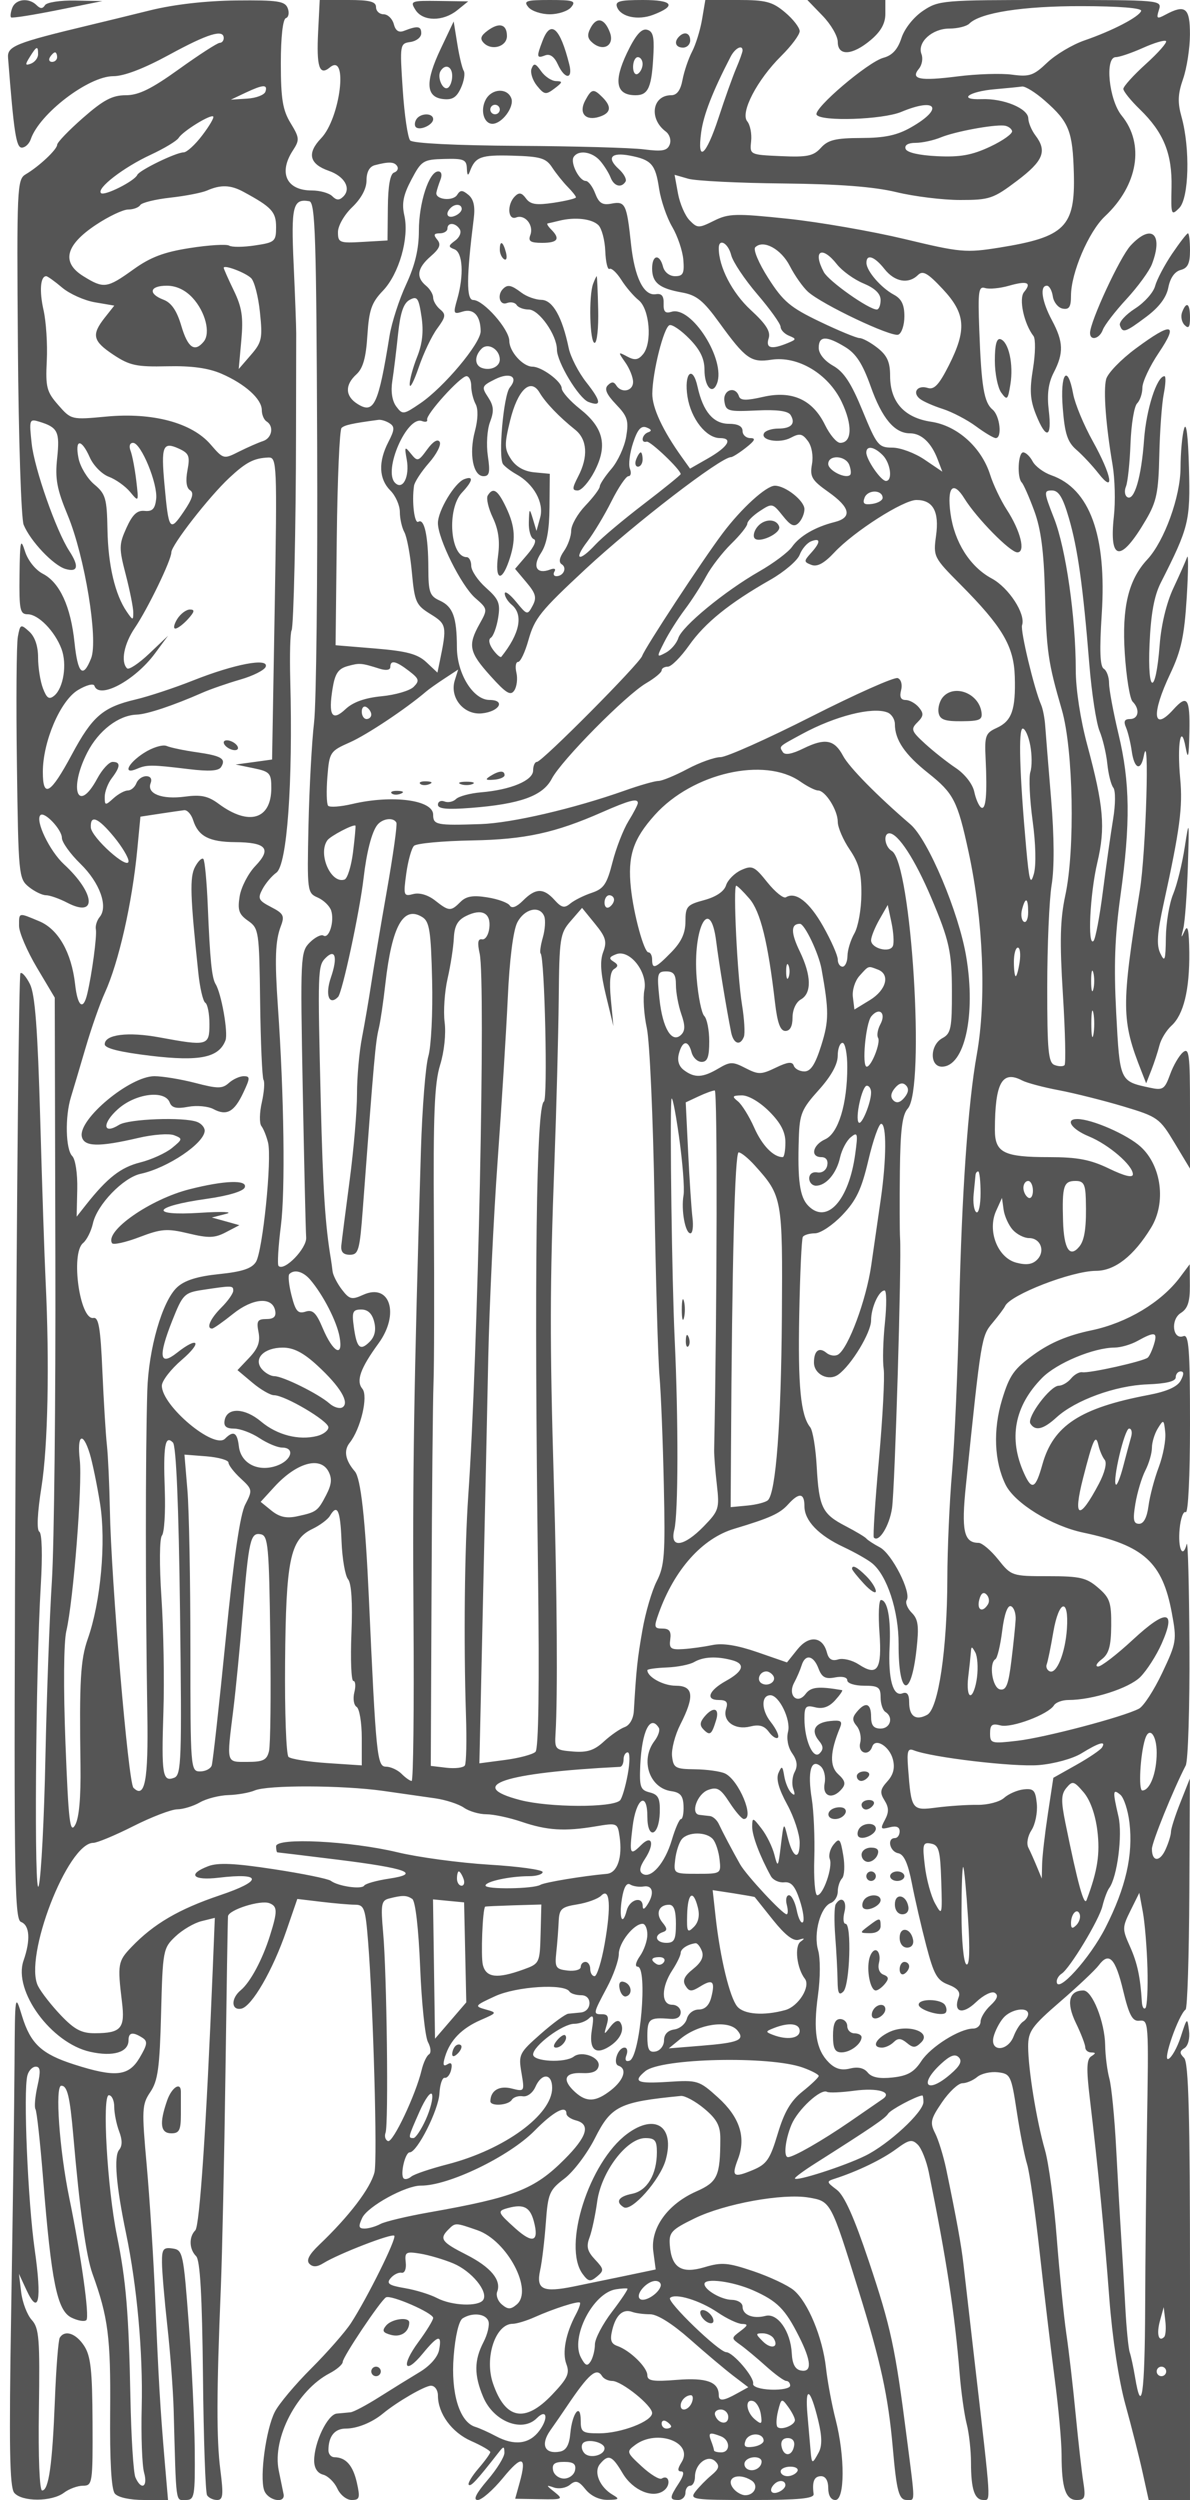 <svg xmlns="http://www.w3.org/2000/svg" version="1.0" width="250" height="525" viewBox="0 0 250 525" preserveAspectRatio="xMidYMid meet">
<g transform="translate(0,525) scale(0.01,-0.01)" fill="#555555" stroke="none">
<path d="M258 52336 c-34 -91 -46 -181 -26 -201 19 -20 459 49 977 153 l941 189 -569 11 c-315 7 -599 -37 -636 -97 -49 -78 -98 -78 -176 0 -162 162 -439 132 -511 -55z"/>
<path d="M3150 52282 c-440 -109 -1002 -246 -1250 -305 -1578 -378 -1751 -447 -1731 -692 123 -1575 171 -1885 289 -1885 71 0 155 79 188 175 180 535 1213 1325 1733 1325 227 0 642 159 1176 450 815 444 1145 545 1145 350 0 -55 -38 -100 -85 -100 -47 0 -430 -247 -852 -550 -585 -420 -850 -550 -1122 -550 -281 0 -468 -99 -897 -475 -298 -261 -542 -515 -543 -564 -1 -100 -380 -456 -662 -622 -180 -106 -188 -271 -163 -3621 14 -1931 69 -3613 121 -3739 142 -344 624 -852 878 -927 263 -77 291 54 81 377 -276 424 -732 1725 -790 2251 -56 512 -50 529 163 463 385 -118 430 -209 372 -762 -47 -436 -7 -651 221 -1201 359 -864 646 -2618 492 -3005 -171 -431 -280 -327 -349 334 -79 755 -310 1257 -662 1440 -156 80 -316 279 -377 470 -93 293 -107 236 -116 -494 -9 -736 10 -825 173 -825 222 0 567 -353 708 -725 121 -320 44 -821 -151 -984 -108 -89 -158 -56 -238 155 -56 147 -102 437 -102 645 0 242 -67 439 -187 547 -178 161 -189 156 -238 -109 -29 -154 -38 -1358 -20 -2678 31 -2324 38 -2404 249 -2575 120 -97 283 -176 362 -176 79 0 282 -71 450 -159 631 -326 584 204 -72 809 -302 279 -609 918 -495 1032 84 85 451 -303 451 -477 0 -91 175 -336 390 -545 406 -396 587 -897 404 -1117 -58 -70 -95 -188 -80 -261 25 -133 -82 -939 -182 -1357 -85 -356 -202 -263 -254 204 -76 670 -353 1158 -754 1325 -442 185 -424 190 -424 -99 0 -134 169 -528 375 -875 l375 -630 13 -5450 c8 -2997 -26 -6057 -73 -6800 -48 -742 -109 -2407 -136 -3700 -26 -1293 -89 -2507 -140 -2700 -100 -383 -67 4465 43 6313 38 632 25 1086 -31 1121 -58 36 -41 397 45 937 136 855 171 2601 87 4329 -23 468 -74 1998 -113 3400 -54 1901 -109 2622 -216 2834 -79 157 -169 259 -200 228 -31 -31 -77 -4513 -101 -9959 -41 -8973 -30 -9908 113 -9964 184 -70 204 -380 53 -813 -221 -634 581 -1731 1400 -1914 482 -108 806 -11 806 242 0 166 87 183 290 54 117 -74 107 -144 -58 -423 -230 -388 -509 -416 -1374 -139 -684 219 -915 433 -1094 1014 -149 487 -150 482 -159 -1010 -5 -825 -37 -3153 -70 -5174 -48 -2868 -33 -3707 64 -3825 160 -192 790 -191 1045 2 107 81 287 147 400 147 198 0 206 52 200 1338 -5 1089 -38 1387 -177 1600 -172 263 -406 341 -511 171 -31 -49 -77 -639 -103 -1310 -53 -1357 -129 -1899 -268 -1899 -55 0 -83 700 -68 1694 22 1496 5 1716 -150 1887 -97 107 -197 369 -222 582 l-47 387 157 -339 c258 -557 327 -224 175 839 -145 1020 -243 3327 -155 3664 26 102 106 186 176 186 98 0 106 -96 36 -406 -50 -224 -69 -443 -42 -487 28 -44 100 -704 161 -1468 173 -2163 294 -2759 593 -2908 137 -68 279 -91 316 -52 69 74 -111 1356 -361 2571 -206 1004 -302 2350 -166 2350 126 0 180 -225 252 -1050 134 -1556 270 -2534 403 -2900 329 -909 384 -1336 371 -2890 -9 -1046 25 -1636 98 -1725 67 -81 315 -135 615 -135 l503 0 -71 825 c-94 1117 -127 1668 -200 3425 -34 825 -114 2071 -176 2769 -107 1188 -102 1286 76 1550 158 234 196 508 225 1646 34 1327 42 1373 300 1618 146 139 393 284 547 322 l282 70 -44 -1088 c-134 -3287 -274 -5382 -366 -5474 -138 -138 -130 -396 17 -543 84 -84 126 -820 144 -2520 13 -1320 52 -2445 86 -2500 34 -55 129 -100 211 -100 125 0 136 102 69 625 -84 652 -81 1637 9 3825 29 715 73 2740 97 4500 24 1760 48 3249 54 3308 13 136 680 347 869 275 172 -66 174 -169 12 -683 -159 -505 -412 -977 -614 -1145 -209 -173 -202 -428 11 -387 221 42 664 807 949 1639 l229 665 502 -60 c276 -33 597 -61 713 -61 190 -1 216 -75 272 -776 109 -1368 198 -4588 134 -4844 -85 -336 -533 -924 -1163 -1524 -213 -204 -275 -326 -203 -398 72 -72 162 -68 294 15 312 194 1435 630 1488 576 55 -55 -569 -1312 -912 -1839 -122 -186 -497 -613 -834 -950 -337 -336 -681 -746 -764 -911 -184 -362 -319 -1346 -226 -1639 70 -222 454 -302 410 -86 -14 69 -59 291 -101 495 -140 681 385 1684 1069 2041 151 79 275 187 275 238 0 104 790 1283 908 1356 100 62 992 -326 992 -432 0 -46 -140 -275 -312 -508 -371 -504 -290 -707 95 -238 320 389 405 408 342 74 -29 -150 -192 -335 -411 -466 -200 -120 -582 -356 -849 -525 -267 -169 -537 -312 -600 -318 -63 -7 -193 -18 -289 -27 -193 -17 -476 -602 -476 -987 0 -157 68 -264 188 -296 103 -27 237 -158 298 -290 60 -134 196 -242 301 -242 169 0 182 43 110 365 -82 361 -231 531 -472 533 -69 1 -125 66 -125 144 0 296 130 458 367 458 236 0 550 127 777 315 299 247 882 585 1010 585 81 0 146 -92 146 -205 0 -379 290 -776 698 -956 221 -98 402 -203 402 -233 0 -31 -113 -187 -251 -347 -137 -160 -228 -313 -201 -340 43 -44 167 90 624 675 110 141 122 141 125 -1 2 -86 -158 -345 -355 -575 -241 -282 -308 -418 -206 -418 83 0 321 208 529 461 402 491 507 464 353 -92 l-95 -343 514 -9 c486 -9 502 -1 313 150 -183 146 -184 154 -12 95 103 -36 254 -10 336 58 122 101 182 83 328 -98 111 -137 289 -221 464 -219 240 3 257 19 110 104 -278 162 -411 481 -271 649 176 212 254 180 474 -192 218 -370 652 -546 879 -357 145 120 94 337 -57 243 -47 -29 -236 86 -418 254 -322 297 -327 312 -139 452 461 343 1235 54 974 -364 -86 -138 -88 -192 -7 -192 69 0 51 -93 -49 -246 -200 -305 -202 -354 -12 -354 82 0 150 68 150 150 0 83 45 150 100 150 55 0 100 84 100 188 0 273 273 479 429 322 95 -94 76 -158 -83 -290 -113 -94 -264 -249 -338 -345 -125 -165 -54 -175 1184 -175 995 0 1313 31 1301 125 -35 263 12 375 157 375 93 0 150 -94 150 -250 0 -156 57 -250 150 -250 200 0 203 913 6 1686 -80 310 -171 799 -203 1086 -71 644 -379 1384 -678 1634 -124 103 -503 281 -843 397 -541 183 -670 194 -1030 86 -487 -146 -696 -12 -731 468 -19 263 35 320 521 557 631 308 1851 530 2399 437 464 -78 465 -81 1046 -1951 470 -1511 622 -2212 719 -3302 81 -923 128 -1098 296 -1098 179 0 179 -102 -1 1300 -244 1907 -334 2327 -798 3713 -309 923 -515 1383 -674 1502 -221 168 -222 174 -28 237 473 154 977 398 1273 615 273 202 337 215 458 94 78 -78 181 -337 230 -576 371 -1822 546 -2964 649 -4235 31 -385 98 -857 147 -1050 50 -192 91 -560 91 -817 1 -562 75 -783 263 -783 156 0 163 -115 -174 2800 -111 963 -222 1930 -247 2150 -43 390 -152 987 -363 2000 -58 275 -162 613 -232 752 -113 223 -97 296 144 650 149 219 341 399 427 400 86 0 227 60 313 132 87 72 282 116 434 98 265 -31 282 -67 398 -832 67 -440 164 -935 216 -1100 51 -165 170 -997 264 -1850 94 -852 236 -2045 315 -2650 80 -605 145 -1325 145 -1600 1 -701 85 -950 318 -950 172 0 190 49 139 375 -33 206 -105 848 -161 1425 -55 578 -144 1343 -197 1700 -52 358 -142 1258 -200 2000 -57 743 -169 1575 -248 1850 -178 620 -353 1698 -353 2175 0 318 76 424 675 942 371 320 735 664 809 763 216 289 349 149 513 -537 119 -499 193 -640 328 -629 211 17 208 52 170 -2314 -16 -990 -33 -2662 -37 -3715 -8 -1819 -75 -2282 -212 -1456 -34 204 -84 439 -112 521 -28 83 -70 510 -93 950 -24 440 -63 1115 -88 1500 -25 385 -72 1218 -105 1850 -33 633 -97 1285 -142 1450 -45 165 -85 480 -88 700 -8 488 -271 1150 -457 1150 -305 0 -365 -254 -160 -679 110 -226 199 -459 199 -516 0 -58 56 -106 125 -107 100 -1 100 -17 0 -81 -97 -61 -104 -262 -31 -873 176 -1481 304 -2790 410 -4194 64 -850 198 -1734 340 -2250 129 -467 292 -1109 361 -1425 l127 -575 434 0 434 0 0 4580 c0 3514 -29 4609 -124 4704 -99 99 -97 141 8 206 76 47 117 203 95 371 -35 278 -42 274 -172 -131 -75 -231 -193 -442 -263 -469 -127 -48 216 929 364 1039 37 28 72 1130 78 2450 l11 2400 -198 -500 c-110 -275 -199 -554 -199 -620 0 -66 -52 -234 -115 -372 -121 -266 -285 -257 -285 15 0 140 448 1244 710 1751 50 95 85 1220 78 2500 -6 1279 -32 2247 -57 2150 -84 -320 -188 -96 -149 318 21 224 79 382 128 352 52 -32 90 752 90 1847 0 1569 -24 1894 -137 1850 -228 -87 -277 349 -55 487 144 90 191 233 189 571 l-3 451 -202 -270 c-395 -529 -1116 -961 -1862 -1117 -493 -103 -858 -256 -1203 -503 -426 -307 -518 -436 -675 -952 -192 -635 -165 -1300 73 -1785 190 -389 965 -867 1632 -1008 1272 -268 1664 -623 1861 -1686 107 -573 99 -624 -201 -1258 -172 -364 -392 -703 -490 -754 -332 -173 -1975 -606 -2552 -673 -548 -64 -575 -57 -575 156 0 181 42 212 220 166 230 -60 1005 231 1123 423 38 61 175 111 305 111 504 0 1271 246 1509 484 136 137 338 451 448 700 313 709 103 738 -606 81 -336 -311 -664 -564 -730 -562 -65 2 -31 70 76 151 150 114 196 273 200 705 4 491 -29 587 -276 799 -244 211 -380 242 -1050 242 -759 0 -773 5 -1048 350 -154 193 -340 350 -413 350 -309 0 -365 254 -265 1213 320 3100 325 3129 560 3408 125 150 243 307 262 350 105 237 1398 739 1910 741 397 1 795 313 1158 907 319 522 220 1298 -218 1698 -281 257 -1026 583 -1333 583 -265 0 -122 -214 243 -364 418 -172 925 -608 925 -796 0 -80 -171 -40 -500 119 -392 189 -661 241 -1256 241 -961 0 -1144 93 -1143 579 3 985 152 1252 575 1030 96 -50 444 -143 774 -205 330 -63 938 -216 1350 -339 723 -217 762 -245 1075 -766 l325 -540 0 1283 c0 1117 -19 1267 -147 1160 -81 -67 -203 -276 -271 -465 -114 -314 -151 -338 -428 -278 -631 135 -628 128 -704 1564 -52 996 -30 1613 90 2473 211 1513 201 2378 -41 3385 -109 458 -199 939 -199 1069 0 131 -50 269 -112 307 -79 49 -91 391 -42 1147 107 1651 -251 2634 -1061 2916 -159 56 -335 186 -391 291 -55 104 -144 189 -198 189 -108 0 -133 -530 -30 -633 37 -37 154 -303 261 -592 141 -382 202 -845 225 -1696 33 -1263 64 -1482 356 -2487 240 -830 280 -2931 73 -3892 -109 -509 -121 -961 -51 -2082 49 -788 64 -1457 34 -1487 -31 -31 -125 -29 -210 4 -130 49 -154 306 -153 1637 0 868 42 1832 92 2142 59 356 55 1018 -10 1800 -57 680 -112 1371 -124 1536 -11 165 -50 368 -87 450 -145 332 -439 1558 -400 1670 81 235 -277 787 -636 981 -458 246 -786 764 -868 1370 -75 558 56 694 295 307 256 -412 959 -1128 1110 -1128 180 0 68 452 -224 900 -125 193 -282 522 -348 732 -182 573 -689 1029 -1239 1111 -566 85 -862 416 -862 963 0 291 -62 428 -263 587 -145 114 -315 207 -378 207 -63 0 -439 155 -835 345 -622 298 -770 423 -1082 911 -203 317 -323 603 -275 651 168 168 544 -36 727 -395 102 -199 273 -442 381 -540 295 -266 1749 -956 1897 -900 70 27 128 200 128 385 0 244 -60 368 -221 454 -268 144 -571 493 -576 664 -5 201 167 144 379 -125 214 -271 504 -323 704 -125 101 100 204 42 520 -296 481 -514 508 -851 127 -1604 -204 -403 -308 -515 -442 -472 -215 68 -334 -95 -165 -229 68 -54 285 -150 483 -213 197 -64 510 -227 694 -363 185 -137 372 -248 416 -248 140 0 88 470 -66 598 -180 149 -236 479 -280 1678 -30 808 -15 919 123 875 87 -27 312 -6 500 48 386 110 485 69 318 -132 -115 -138 -2 -666 198 -924 46 -59 41 -367 -10 -683 -75 -456 -61 -657 63 -968 214 -534 338 -493 268 90 -40 341 -9 574 105 795 212 411 204 645 -38 1097 -212 396 -261 726 -107 726 51 0 107 -101 125 -224 18 -123 111 -239 207 -257 136 -26 175 35 175 270 0 479 371 1346 713 1668 695 651 839 1519 352 2115 -268 328 -359 1228 -124 1228 76 0 332 87 571 194 238 107 456 171 484 143 29 -28 -161 -244 -422 -480 -261 -236 -474 -472 -474 -524 0 -51 156 -245 346 -429 501 -486 682 -932 666 -1643 -13 -578 -6 -598 162 -430 205 205 232 1254 49 1912 -86 306 -79 482 32 800 78 224 143 643 144 932 1 562 -96 641 -515 416 -179 -96 -195 -84 -137 100 66 208 53 209 -2275 209 -2274 0 -2352 -7 -2682 -228 -198 -134 -387 -372 -452 -571 -78 -239 -192 -364 -377 -414 -326 -87 -1482 -1072 -1405 -1197 91 -147 1388 -103 1779 60 745 312 900 71 207 -323 -295 -169 -555 -224 -1052 -225 -535 -2 -694 -40 -844 -206 -156 -173 -285 -200 -840 -175 -655 29 -656 29 -626 313 17 156 -20 343 -81 417 -152 183 205 869 713 1373 213 211 388 445 388 521 0 75 -138 254 -308 396 -265 223 -401 259 -991 259 l-683 0 -69 -408 c-38 -225 -132 -528 -209 -675 -76 -147 -167 -413 -201 -592 -41 -221 -118 -325 -238 -325 -398 0 -474 -492 -116 -761 83 -62 120 -182 85 -273 -51 -133 -154 -152 -541 -103 -264 34 -1455 67 -2649 74 -1301 8 -2207 53 -2262 113 -51 55 -122 536 -157 1068 -63 951 -60 968 162 1000 125 18 227 99 227 182 0 153 -75 164 -362 52 -110 -43 -179 2 -215 142 -30 113 -126 206 -214 206 -87 0 -159 67 -159 150 0 116 -132 150 -591 150 l-592 0 -33 -660 c-38 -747 25 -940 246 -756 391 324 219 -1068 -184 -1488 -302 -315 -248 -541 163 -684 331 -116 474 -369 304 -539 -84 -84 -144 -82 -233 7 -66 66 -259 120 -430 120 -531 0 -705 370 -395 843 142 218 138 263 -50 572 -166 273 -204 505 -205 1252 0 555 42 930 106 952 58 19 76 113 39 208 -57 149 -205 172 -1081 163 -641 -7 -1308 -83 -1814 -208z m20824 -11 c-42 -125 -598 -415 -1189 -619 -255 -88 -609 -299 -786 -468 -284 -271 -372 -301 -736 -252 -227 31 -744 15 -1150 -37 -794 -100 -991 -60 -807 163 64 77 88 214 53 305 -95 247 223 537 586 537 173 0 362 47 419 104 230 230 1127 370 2364 367 781 -1 1266 -40 1246 -100z m-23174 -910 c0 -77 -67 -165 -149 -197 -124 -47 -128 -24 -25 140 145 233 174 242 174 57z m14800 79 c0 -33 -60 -202 -134 -375 -74 -173 -241 -641 -371 -1040 -263 -802 -454 -960 -364 -300 51 369 240 853 618 1584 93 180 251 262 251 131z m-14400 -140 c0 -55 -48 -100 -106 -100 -58 0 -78 45 -44 100 34 55 82 100 106 100 24 0 44 -45 44 -100z m4376 -725 c-23 -69 -195 -135 -384 -146 l-342 -22 300 142 c377 178 478 184 426 26z m16374 -189 c511 -448 586 -638 610 -1536 29 -1114 -187 -1328 -1560 -1549 -709 -113 -818 -104 -2000 180 -687 164 -1793 356 -2456 426 -1091 114 -1239 110 -1545 -43 -320 -159 -348 -159 -512 9 -95 97 -205 352 -244 566 l-71 390 289 -83 c159 -45 1054 -90 1989 -99 1184 -12 1907 -68 2381 -182 375 -91 978 -165 1341 -165 616 0 696 27 1194 403 554 418 637 623 387 953 -81 107 -148 267 -150 357 -4 209 -519 423 -980 405 -513 -19 -274 161 277 208 248 22 505 47 572 57 66 9 282 -124 478 -297z m-17702 -729 c-149 -197 -325 -357 -391 -357 -158 0 -930 -375 -973 -473 -58 -131 -694 -450 -762 -382 -99 99 472 540 1044 805 283 132 547 290 586 353 87 141 674 504 728 450 22 -22 -82 -200 -232 -396z m17014 93 c16 -55 -191 -203 -461 -330 -382 -179 -628 -223 -1113 -200 -386 19 -638 77 -663 155 -26 78 53 125 210 125 139 0 379 52 533 116 297 121 1083 268 1324 247 78 -7 154 -58 170 -113z m-9662 -767 c83 -126 229 -308 325 -406 96 -97 175 -197 175 -221 0 -24 -210 -75 -466 -114 -369 -55 -491 -36 -584 91 -89 122 -145 132 -233 44 -170 -170 -150 -511 26 -444 187 72 377 -164 298 -370 -49 -129 2 -163 248 -163 330 0 387 84 191 280 -66 66 -100 123 -75 128 25 4 135 30 245 57 331 82 686 41 822 -94 70 -70 135 -316 144 -545 9 -230 49 -397 89 -373 40 25 151 -78 247 -229 95 -151 259 -343 365 -428 231 -185 289 -897 93 -1134 -102 -123 -175 -134 -334 -49 -194 104 -196 99 -39 -125 90 -128 163 -312 163 -410 0 -195 -248 -243 -355 -69 -49 78 -98 78 -176 0 -77 -77 -28 -190 172 -400 243 -253 271 -343 214 -681 -37 -215 -176 -518 -311 -675 -134 -156 -244 -323 -244 -369 0 -47 -135 -227 -300 -400 -165 -172 -300 -409 -300 -527 0 -117 -68 -310 -151 -428 -98 -139 -115 -238 -48 -279 117 -73 37 -250 -113 -250 -55 0 -72 44 -39 99 35 56 -4 74 -89 41 -285 -109 -382 61 -196 344 122 187 176 475 180 966 l6 700 -327 31 c-213 21 -382 117 -486 275 -141 215 -143 307 -21 809 159 650 431 909 619 591 126 -214 412 -511 748 -780 255 -204 279 -566 64 -981 -129 -251 -131 -295 -10 -295 79 0 236 179 351 399 282 541 195 918 -301 1311 -213 169 -387 365 -387 437 0 142 -421 453 -614 453 -200 0 -486 317 -486 540 -1 245 -543 860 -758 860 -147 0 -144 476 11 1713 32 252 -3 404 -111 494 -128 106 -172 106 -237 2 -88 -143 -465 -102 -437 47 9 52 48 173 85 269 41 105 22 175 -47 175 -192 0 -406 -657 -406 -1244 0 -386 -80 -723 -267 -1128 -148 -318 -304 -803 -349 -1078 -235 -1456 -326 -1650 -672 -1434 -262 164 -271 399 -23 624 136 124 200 347 229 814 35 539 87 690 326 940 340 355 556 1112 451 1579 -58 255 -23 432 148 755 211 399 247 422 690 434 411 11 468 -13 475 -200 5 -146 25 -165 63 -62 114 307 228 350 895 331 590 -17 705 -51 834 -248z m1009 138 c85 -99 183 -257 219 -350 71 -184 227 -225 314 -84 29 47 -35 166 -142 263 -261 237 -164 357 229 283 456 -87 541 -181 617 -692 38 -250 162 -612 276 -805 114 -194 219 -506 234 -694 23 -285 -6 -342 -174 -342 -117 0 -223 84 -253 200 -72 277 -229 251 -229 -38 0 -298 149 -418 625 -504 309 -55 449 -168 789 -638 548 -756 665 -840 1086 -775 560 87 1196 -292 1480 -880 234 -487 222 -865 -29 -865 -74 0 -217 169 -318 375 -260 533 -692 729 -1299 591 -359 -82 -480 -79 -510 13 -75 225 -340 135 -306 -104 30 -210 74 -223 673 -195 434 21 666 -10 718 -95 111 -180 16 -285 -259 -285 -131 0 -264 -42 -296 -93 -94 -153 322 -227 559 -100 186 99 243 88 360 -69 82 -112 116 -310 85 -488 -47 -262 -3 -336 344 -581 464 -328 507 -538 130 -633 -404 -101 -733 -293 -892 -519 -78 -112 -389 -345 -690 -517 -730 -418 -1621 -1152 -1700 -1400 -35 -110 -153 -248 -263 -307 -195 -104 -196 -99 -31 225 92 183 286 489 431 682 145 192 347 507 450 700 103 192 340 498 525 680 186 181 338 371 338 423 0 51 118 170 263 265 258 169 268 167 480 -98 168 -212 242 -245 336 -151 67 67 121 197 121 289 0 176 -399 492 -621 492 -183 -1 -703 -474 -1098 -1000 -427 -568 -1635 -2409 -1690 -2574 -53 -161 -2104 -2226 -2211 -2226 -44 0 -80 -81 -80 -180 0 -210 -466 -406 -1094 -459 -231 -20 -468 -83 -526 -141 -57 -57 -166 -81 -242 -51 -76 29 -138 -2 -138 -68 0 -87 190 -106 692 -67 1036 80 1512 251 1700 612 201 386 1555 1756 1983 2007 179 105 325 225 325 269 0 43 59 78 131 78 72 0 272 201 445 446 335 475 846 888 1707 1378 293 167 571 404 617 526 47 123 156 250 242 283 203 78 201 -20 -6 -248 -151 -168 -151 -186 11 -248 122 -46 268 33 482 262 410 439 1447 1101 1724 1101 349 0 482 -242 412 -750 -60 -440 -51 -458 512 -1024 882 -888 1123 -1295 1142 -1933 21 -698 -62 -935 -381 -1080 -234 -107 -255 -164 -232 -640 37 -755 6 -1092 -93 -1031 -48 30 -113 179 -145 331 -34 161 -196 370 -388 499 -182 121 -473 352 -647 511 -289 265 -303 305 -158 449 130 130 135 185 29 313 -71 85 -196 155 -278 155 -102 0 -132 66 -95 206 30 117 0 227 -71 254 -69 27 -884 -336 -1811 -806 -927 -470 -1787 -854 -1912 -854 -124 0 -438 -112 -697 -250 -258 -137 -532 -250 -607 -250 -76 0 -396 -91 -710 -203 -1072 -379 -2371 -681 -3023 -703 -931 -31 -1000 -18 -1000 198 0 309 -857 422 -1700 224 -247 -58 -476 -74 -507 -36 -32 39 -38 311 -15 605 42 521 54 540 473 726 357 158 1177 704 1602 1067 56 49 231 172 388 275 l285 187 -71 -225 c-115 -363 187 -734 568 -696 369 37 508 281 160 282 -342 1 -683 551 -684 1105 -2 634 -83 854 -357 980 -215 97 -242 174 -243 687 -2 669 -84 1048 -210 970 -83 -51 -140 421 -91 755 12 81 153 297 314 481 161 183 262 382 225 442 -42 68 -142 7 -263 -160 -185 -254 -204 -259 -340 -90 -131 163 -139 153 -89 -121 65 -359 -82 -653 -245 -490 -257 257 252 1418 567 1297 72 -27 120 -14 107 30 -32 106 698 913 826 913 55 0 100 -93 100 -207 0 -113 41 -283 92 -378 57 -107 51 -323 -16 -574 -126 -475 -36 -941 182 -941 125 0 142 81 91 425 -35 236 -15 554 46 713 87 229 79 337 -40 519 -143 218 -136 238 146 379 314 156 498 54 310 -173 -134 -161 -249 -1479 -141 -1613 44 -55 168 -148 275 -208 369 -203 588 -599 504 -908 l-78 -284 -75 250 c-72 237 -77 234 -86 -67 -6 -174 41 -333 103 -354 68 -23 11 -156 -140 -331 l-252 -294 239 -284 c197 -234 220 -321 129 -491 -108 -201 -115 -199 -346 83 -130 158 -237 237 -239 175 -2 -62 64 -169 146 -237 251 -208 171 -607 -218 -1093 -19 -23 -97 44 -175 150 -82 113 -101 216 -45 250 52 33 121 219 153 415 50 309 16 393 -254 634 -171 152 -311 360 -311 461 0 100 -43 183 -96 183 -347 0 -421 1012 -99 1355 232 247 251 360 47 282 -201 -77 -552 -662 -552 -921 0 -332 491 -1317 783 -1573 265 -231 265 -236 92 -546 -251 -450 -221 -593 232 -1095 328 -364 421 -420 499 -300 53 82 72 249 43 373 -29 124 -13 225 36 225 49 0 146 205 216 455 130 462 245 606 1206 1500 1022 950 2836 2345 3050 2345 34 0 176 90 316 200 188 148 212 200 90 200 -89 0 -163 68 -163 150 0 99 -99 150 -288 150 -325 0 -543 258 -657 777 -104 475 -291 286 -211 -213 74 -460 392 -864 682 -864 281 0 171 -184 -254 -427 l-375 -214 -173 242 c-401 559 -624 1039 -620 1334 6 462 242 1397 362 1437 57 19 246 -110 419 -288 223 -228 315 -417 315 -647 0 -358 166 -542 263 -290 190 495 -538 1638 -957 1505 -129 -41 -170 2 -164 172 6 160 -42 218 -162 198 -255 -43 -449 351 -524 1060 -89 834 -120 897 -409 842 -192 -37 -264 9 -343 215 -54 143 -144 261 -198 261 -136 0 -329 381 -255 502 97 157 391 114 558 -81z m-4264 -112 c31 -51 1 -110 -67 -133 -81 -27 -126 -279 -130 -734 l-7 -692 -521 -30 c-489 -29 -520 -16 -520 206 0 132 132 363 300 524 190 182 300 388 300 561 0 177 62 291 175 320 298 78 411 72 470 -22z m-3231 -537 c594 -321 686 -421 686 -740 0 -302 -25 -324 -443 -386 -243 -37 -488 -39 -543 -4 -56 34 -425 12 -821 -50 -548 -85 -832 -192 -1193 -452 -552 -396 -620 -406 -1046 -142 -469 289 -382 651 256 1077 268 179 576 325 683 325 107 0 221 42 253 93 31 51 315 121 631 156 315 35 663 102 773 150 288 126 495 119 764 -27z m1549 -5323 c11 -2804 -18 -5424 -65 -5821 -47 -398 -99 -1365 -117 -2150 -30 -1401 -27 -1430 195 -1527 124 -55 251 -178 282 -275 71 -224 -44 -596 -162 -524 -49 31 -179 -35 -289 -145 -194 -194 -199 -294 -147 -3079 30 -1583 62 -2985 72 -3115 17 -227 -459 -719 -580 -598 -28 28 -6 407 49 843 94 738 67 2724 -62 4592 -70 1014 -56 1392 61 1701 83 216 57 266 -205 401 -266 138 -286 179 -181 376 65 122 196 278 292 346 225 160 349 1871 292 4039 -14 529 -1 1002 28 1050 43 72 91 2175 93 4137 1 391 2 1288 4 2100 0 138 -24 789 -54 1449 -56 1224 -16 1385 328 1325 126 -22 149 -732 166 -5125z m3037 4962 c0 -49 -67 -116 -150 -147 -152 -59 -205 48 -83 169 95 96 233 83 233 -22z m-41 -426 c40 -64 -4 -171 -97 -238 -147 -108 -149 -131 -15 -182 176 -67 202 -544 59 -1046 -88 -305 -80 -324 112 -263 231 73 378 -86 380 -412 2 -253 -773 -1178 -1270 -1515 -352 -239 -371 -242 -504 -64 -86 116 -117 316 -82 535 30 193 84 633 120 979 48 457 115 655 246 725 157 84 188 40 247 -353 47 -314 19 -570 -94 -852 -88 -222 -158 -481 -154 -576 4 -95 89 68 190 363 100 295 275 663 389 816 179 243 187 296 60 401 -80 67 -146 178 -146 247 0 69 -67 182 -150 250 -216 179 -185 371 98 617 190 165 223 248 138 350 -84 101 -72 133 52 133 89 0 162 45 162 100 0 136 172 126 259 -15z m5702 -542 c35 -141 283 -512 551 -825 267 -312 487 -619 487 -682 1 -63 80 -147 176 -186 161 -66 159 -78 -25 -154 -345 -142 -468 -112 -402 98 46 143 -52 298 -377 597 -388 358 -671 904 -671 1296 0 218 197 110 261 -144z m2222 -194 c109 -138 359 -319 557 -401 242 -101 360 -216 360 -349 0 -110 -36 -199 -80 -199 -169 0 -1011 595 -1113 787 -240 448 -41 565 276 162z m-12309 -288 c69 -64 153 -388 187 -719 58 -549 41 -629 -191 -897 l-255 -295 55 605 c44 488 13 690 -158 1044 -117 241 -212 456 -212 477 0 71 449 -97 574 -215z m-3967 -202 c157 -132 468 -271 690 -308 l404 -69 -201 -254 c-283 -361 -252 -490 187 -781 337 -223 484 -254 1125 -239 509 12 862 -36 1138 -155 496 -214 850 -532 850 -765 0 -97 45 -204 100 -238 161 -99 115 -351 -75 -413 -96 -31 -322 -130 -502 -220 -325 -164 -328 -163 -600 151 -393 455 -1217 675 -2187 584 -737 -69 -740 -68 -1012 242 -244 278 -269 375 -241 933 17 343 -14 820 -68 1060 -91 402 -67 713 56 713 28 0 179 -108 336 -241z m2737 -212 c270 -291 385 -741 235 -922 -190 -230 -334 -129 -470 333 -94 318 -208 484 -372 547 -333 127 -295 295 68 295 197 0 387 -89 539 -253z m13713 -1035 c228 -139 365 -351 534 -825 238 -672 502 -987 827 -987 238 0 448 -197 580 -545 l99 -260 -372 252 c-204 139 -510 253 -679 253 -289 0 -325 46 -625 775 -239 583 -393 817 -620 945 -181 103 -301 252 -301 375 0 254 160 259 557 17z m-7257 -264 c0 -147 -194 -238 -375 -175 -157 55 -161 251 -7 405 134 134 382 -14 382 -230z m-2316 -1336 c112 -71 107 -139 -25 -394 -215 -416 -200 -777 41 -1018 110 -110 200 -313 200 -451 0 -139 43 -330 95 -425 53 -96 124 -476 158 -846 58 -623 86 -686 391 -874 340 -210 348 -251 195 -992 l-49 -237 -232 218 c-184 172 -408 233 -1070 288 l-838 69 25 2245 c14 1235 59 2278 100 2318 64 61 221 96 775 170 55 8 160 -24 234 -71z m5436 -189 c-134 -44 -168 -237 -35 -198 74 22 715 -589 715 -681 0 -19 -349 -302 -775 -628 -426 -326 -884 -710 -1017 -854 -344 -371 -467 -326 -171 63 136 179 366 561 510 850 145 289 305 525 355 525 51 0 65 71 31 157 -33 87 -3 331 67 542 93 283 168 369 283 324 103 -39 116 -73 37 -100z m-11733 -530 c75 -169 254 -351 399 -405 145 -54 346 -197 447 -318 182 -219 183 -217 130 235 -30 250 -83 531 -119 625 -39 100 -18 170 51 170 168 0 523 -860 486 -1179 -24 -208 -80 -266 -242 -250 -158 16 -255 -75 -383 -357 -158 -351 -159 -424 -13 -986 86 -334 157 -689 157 -790 0 -170 -10 -169 -136 15 -247 358 -393 980 -406 1722 -12 661 -39 753 -278 953 -145 122 -294 368 -330 547 -83 411 58 422 237 18z m2051 -271 c-42 -223 -22 -370 56 -418 87 -54 50 -178 -136 -451 -292 -430 -315 -397 -403 576 -73 804 -33 902 300 751 216 -99 240 -157 183 -458z m14605 321 c168 -168 215 -543 69 -543 -104 0 -412 446 -412 596 0 152 163 127 343 -53z m-12772 -3218 l-55 -3175 -383 -53 -383 -52 375 -77 c344 -71 375 -105 375 -415 0 -662 -469 -804 -1104 -335 -223 166 -373 198 -709 153 -485 -65 -807 60 -723 281 35 90 -1 148 -93 148 -82 0 -176 -67 -207 -150 -32 -82 -112 -150 -178 -150 -66 0 -203 -74 -303 -165 -171 -155 -183 -154 -183 30 0 108 66 284 147 391 185 244 190 344 19 344 -74 0 -219 -157 -323 -350 -406 -754 -607 -232 -210 545 237 463 657 785 1040 798 217 7 768 191 1377 459 165 73 523 197 795 276 273 78 515 201 538 272 64 192 -659 54 -1524 -289 -390 -155 -934 -335 -1209 -400 -690 -163 -910 -353 -1340 -1155 -447 -833 -610 -932 -610 -368 0 639 366 1494 735 1719 174 106 330 147 348 92 99 -293 850 108 1272 678 l276 373 -397 -377 c-218 -207 -428 -346 -465 -308 -137 136 -64 514 164 850 274 405 767 1423 767 1586 0 150 789 1164 1215 1562 354 331 519 416 822 429 181 8 186 -109 134 -3167z m12071 3011 c34 -91 43 -185 18 -209 -92 -92 -460 92 -460 230 0 198 364 181 442 -21z m701 -686 c4 -55 -94 -114 -218 -132 -171 -24 -209 6 -162 130 66 171 368 172 380 2z m3911 -425 c187 -637 298 -1429 431 -3075 49 -605 146 -1235 214 -1400 69 -165 142 -476 164 -691 22 -216 78 -441 126 -500 48 -61 47 -350 -4 -659 -50 -302 -147 -986 -215 -1518 -68 -533 -156 -1001 -197 -1042 -129 -129 -75 988 80 1646 173 733 134 1184 -210 2464 -145 538 -243 1175 -243 1583 0 1099 -207 2548 -455 3180 -218 556 -220 587 -45 587 140 0 228 -142 354 -575z m-14479 -3168 c137 -43 225 -29 225 36 0 154 116 129 393 -84 213 -164 225 -205 97 -333 -80 -81 -382 -169 -671 -197 -353 -34 -602 -123 -759 -270 -285 -268 -366 -138 -272 439 50 307 119 409 313 463 255 70 285 68 674 -54z m-175 -963 c0 -52 -45 -94 -100 -94 -55 0 -100 70 -100 156 0 86 45 128 100 94 55 -34 100 -104 100 -156z m10842 45 c87 -33 158 -143 158 -245 0 -332 208 -638 700 -1029 534 -425 615 -581 845 -1642 313 -1438 382 -3125 175 -4273 -184 -1025 -315 -2906 -369 -5300 -28 -1265 -95 -2817 -149 -3450 -55 -632 -99 -1643 -100 -2245 -3 -1488 -188 -2741 -425 -2867 -239 -128 -377 -31 -377 265 0 166 -44 224 -141 187 -199 -77 -303 301 -270 978 30 589 -44 982 -182 982 -44 0 -58 -309 -31 -686 55 -777 -41 -925 -435 -667 -138 90 -332 137 -433 105 -129 -40 -199 3 -236 145 -89 340 -377 370 -621 64 l-218 -272 -624 216 c-419 145 -728 194 -941 149 -175 -36 -453 -75 -618 -85 -258 -16 -296 12 -269 206 23 167 -19 225 -163 225 -177 0 -184 30 -78 325 330 917 913 1569 1583 1770 754 226 959 319 1135 514 230 254 342 241 342 -40 0 -303 296 -611 824 -858 234 -110 503 -262 597 -339 315 -255 560 -1003 557 -1697 -5 -1093 258 -1176 376 -118 55 496 37 638 -99 774 -92 92 -140 212 -106 267 101 164 -312 975 -565 1108 -129 68 -256 151 -284 185 -27 33 -223 150 -434 260 -494 256 -560 393 -608 1248 -21 389 -83 762 -137 829 -200 249 -260 863 -230 2372 16 852 50 1584 75 1625 25 41 140 75 255 75 116 0 375 173 576 385 292 306 403 540 546 1150 99 421 220 765 269 765 116 0 112 -743 -8 -1581 -53 -368 -143 -995 -201 -1393 -105 -728 -481 -1739 -696 -1872 -64 -39 -174 -23 -246 37 -154 128 -261 44 -261 -204 0 -250 309 -401 514 -251 275 201 686 880 686 1135 0 267 163 629 284 629 42 0 45 -304 7 -675 -39 -371 -51 -810 -26 -975 24 -165 -21 -1020 -100 -1900 -80 -880 -128 -1618 -107 -1639 106 -112 328 247 382 617 61 416 203 5186 169 5672 -9 138 -11 768 -4 1400 10 872 50 1191 166 1320 371 417 77 5166 -336 5410 -148 87 -186 370 -50 370 182 0 539 -550 878 -1350 382 -902 434 -1138 435 -1971 2 -770 -21 -884 -198 -979 -266 -142 -274 -600 -12 -600 477 0 717 1083 511 2308 -155 931 -801 2462 -1172 2780 -699 600 -1289 1200 -1416 1440 -182 341 -377 378 -831 155 -246 -121 -391 -146 -435 -76 -77 126 -98 106 405 379 697 378 1475 575 1792 453z m3002 -693 c37 -195 38 -446 2 -558 -35 -112 -14 -571 47 -1021 67 -486 77 -939 27 -1117 -71 -251 -98 -160 -162 550 -139 1549 -166 2500 -72 2500 50 0 122 -159 158 -354z m-4829 -760 c146 -102 313 -186 370 -186 154 0 415 -413 415 -658 0 -118 113 -380 250 -582 196 -289 249 -492 246 -939 -1 -314 -67 -683 -146 -821 -79 -137 -145 -351 -146 -475 -2 -124 -49 -225 -104 -225 -55 0 -100 68 -100 152 0 83 -138 396 -307 695 -290 513 -577 737 -782 610 -51 -31 -226 110 -390 314 -272 340 -319 362 -551 257 -139 -64 -282 -208 -317 -320 -41 -129 -209 -242 -459 -310 -361 -97 -394 -134 -394 -448 0 -245 -85 -430 -297 -647 -334 -342 -403 -368 -403 -153 0 83 -35 150 -77 150 -93 0 -310 795 -369 1350 -71 675 45 1027 503 1537 793 881 2305 1227 3058 699z m-3415 -449 c0 -35 -89 -207 -198 -383 -108 -176 -259 -564 -335 -862 -117 -460 -183 -557 -437 -642 -165 -55 -367 -156 -450 -225 -122 -102 -183 -88 -330 75 -231 256 -397 253 -662 -12 -135 -135 -236 -173 -278 -105 -36 59 -248 137 -471 172 -302 49 -445 25 -565 -95 -203 -203 -241 -201 -534 30 -148 116 -326 169 -457 135 -204 -54 -211 -32 -148 430 37 268 110 530 162 582 52 52 603 103 1224 114 1107 20 1740 157 2729 593 574 252 750 298 750 193z m-9342 -362 c107 -336 335 -456 880 -460 660 -5 773 -138 428 -499 -151 -157 -299 -443 -331 -637 -47 -292 -17 -380 177 -516 226 -159 234 -213 253 -1711 11 -850 43 -1584 71 -1630 29 -45 12 -259 -36 -474 -49 -215 -53 -438 -9 -495 44 -56 107 -213 140 -347 85 -343 -112 -2278 -254 -2506 -87 -139 -288 -206 -772 -256 -455 -46 -724 -130 -882 -275 -313 -286 -603 -1292 -629 -2179 -40 -1375 -39 -4281 1 -6776 23 -1407 -50 -1799 -292 -1557 -108 108 -468 4358 -495 5843 -10 523 -38 1130 -62 1350 -25 220 -67 918 -95 1550 -39 908 -78 1144 -188 1123 -286 -54 -483 1353 -219 1572 79 65 172 251 208 414 86 391 636 962 1003 1041 569 122 1345 646 1345 907 0 67 -71 149 -158 182 -280 108 -1438 65 -1639 -60 -344 -215 -363 28 -26 329 368 330 985 409 1088 140 43 -113 144 -137 386 -91 180 34 419 12 531 -47 279 -150 439 -62 630 345 145 308 146 345 8 345 -85 0 -225 -64 -312 -142 -137 -123 -232 -123 -705 0 -301 78 -688 142 -860 142 -513 0 -1597 -900 -1525 -1266 44 -218 351 -226 1190 -30 307 72 645 97 750 56 183 -71 180 -84 -46 -269 -132 -107 -433 -244 -669 -303 -408 -103 -689 -323 -1136 -888 l-197 -250 13 577 c7 327 -39 629 -105 695 -140 140 -155 828 -28 1238 49 160 188 628 309 1040 121 413 302 930 403 1150 291 637 573 1880 681 3000 l67 700 400 61 c220 33 453 67 518 75 65 8 151 -87 190 -211z m-1665 -348 c169 -205 307 -435 307 -511 0 -204 -781 497 -792 709 -13 274 151 207 485 -198z m5934 298 c22 -41 -68 -682 -199 -1425 -131 -742 -278 -1620 -328 -1950 -50 -330 -138 -842 -195 -1139 -58 -296 -105 -828 -105 -1183 0 -354 -69 -1169 -154 -1811 -85 -642 -164 -1257 -175 -1367 -15 -140 39 -200 179 -200 181 0 207 90 271 950 240 3212 267 3511 336 3800 34 138 97 565 140 950 138 1210 379 1640 778 1389 148 -94 179 -296 203 -1330 16 -671 -20 -1387 -79 -1590 -59 -203 -129 -1089 -156 -1969 -148 -4940 -178 -6825 -156 -9875 13 -1856 -4 -3375 -39 -3375 -34 0 -130 67 -212 150 -83 82 -231 150 -329 150 -185 0 -208 227 -358 3550 -75 1655 -169 2505 -294 2650 -202 235 -239 437 -110 600 233 293 395 981 268 1135 -137 165 -43 430 340 955 449 617 239 1275 -325 1018 -238 -108 -287 -96 -445 110 -98 128 -186 300 -196 382 -10 83 -25 195 -34 250 -122 724 -168 1444 -214 3300 -67 2773 -64 2868 101 3033 205 205 257 13 112 -409 -126 -367 -39 -603 150 -410 89 89 453 1785 535 2486 64 556 173 978 289 1125 109 138 340 167 401 50z m-910 -617 c-37 -298 -118 -559 -180 -579 -286 -95 -563 540 -360 824 64 91 546 343 590 309 9 -7 -13 -256 -50 -554z m8326 -979 c233 -271 391 -913 538 -2179 51 -435 111 -600 219 -600 98 0 150 98 150 282 0 164 73 322 175 380 230 129 222 501 -22 1006 -192 396 -191 582 2 582 99 0 394 -618 454 -950 158 -880 157 -1086 -5 -1601 -126 -402 -222 -549 -355 -549 -100 0 -201 55 -223 121 -30 90 -127 79 -378 -42 -306 -148 -365 -149 -635 -10 -269 139 -323 139 -571 -8 -328 -194 -499 -202 -721 -36 -111 82 -147 202 -108 350 75 279 197 290 266 25 29 -110 124 -200 212 -200 121 0 159 103 159 430 0 237 -47 477 -105 535 -57 57 -129 415 -159 795 -86 1066 287 1759 411 765 56 -446 212 -1395 312 -1900 49 -247 191 -298 269 -97 27 71 9 375 -40 675 -98 595 -190 2497 -121 2497 23 0 148 -122 276 -271z m-2843 -23 c0 -52 -45 -122 -100 -156 -55 -34 -100 8 -100 94 0 86 45 156 100 156 55 0 100 -42 100 -94z m8700 -262 c0 -141 -41 -231 -91 -200 -49 31 -67 146 -38 256 72 275 129 251 129 -56z m-2841 -707 c-60 -157 -459 -56 -459 117 0 71 79 267 175 436 l175 306 78 -369 c43 -203 57 -423 31 -490z m-8479 375 c-16 -144 -85 -251 -152 -238 -88 17 -102 -68 -51 -300 129 -583 -37 -8480 -239 -11374 -78 -1127 -99 -3054 -49 -4618 18 -532 7 -1007 -23 -1056 -29 -48 -203 -70 -385 -49 l-331 39 16 3667 c8 2017 27 3982 41 4367 15 385 18 1938 8 3450 -15 2194 12 2847 130 3232 87 278 127 658 96 900 -29 230 -1 643 62 918 63 275 122 656 131 847 12 257 78 378 255 466 333 166 528 66 491 -251z m1154 244 c30 -80 17 -279 -30 -443 -47 -164 -68 -316 -46 -337 85 -86 152 -3058 69 -3109 -161 -100 -205 -3603 -124 -9886 30 -2377 12 -3704 -53 -3769 -55 -55 -343 -132 -640 -171 l-539 -71 73 3290 c41 1810 92 4168 114 5240 23 1073 110 2918 195 4100 85 1183 182 2735 215 3450 36 797 113 1406 198 1575 149 294 476 369 568 131z m1238 -749 c-71 -189 -55 -444 58 -910 l157 -647 -54 563 c-36 383 -14 587 68 637 92 57 89 94 -13 157 -103 64 -90 98 56 154 285 110 668 -377 593 -753 -32 -158 -9 -518 52 -799 60 -281 132 -1895 160 -3585 27 -1691 75 -3366 106 -3724 31 -357 72 -1391 91 -2297 32 -1450 14 -1690 -150 -2010 -102 -200 -237 -662 -300 -1026 -106 -604 -129 -825 -180 -1695 -9 -165 -88 -303 -191 -340 -96 -34 -293 -170 -438 -303 -202 -187 -350 -235 -650 -211 -374 31 -386 43 -366 382 47 752 32 2959 -35 5250 -88 2984 -85 4155 12 6750 42 1127 82 2665 90 3418 12 1287 27 1383 252 1641 l238 275 271 -333 c229 -280 256 -374 173 -594z m8749 -207 c-24 -165 -61 -300 -82 -300 -22 0 -39 135 -39 300 0 165 37 300 83 300 45 0 63 -135 38 -300z m-4855 -325 c-28 -69 -50 -12 -50 125 0 138 22 194 50 125 28 -69 28 -181 0 -250z m1876 164 c265 -101 179 -429 -167 -641 l-325 -198 -32 259 c-19 145 43 343 140 450 197 218 175 210 384 130z m4527 -414 c-25 -96 -46 -17 -46 175 0 193 21 271 46 175 25 -96 25 -254 0 -350z m-8769 90 c0 -157 51 -430 112 -608 84 -239 84 -351 0 -435 -195 -195 -393 131 -458 753 -56 531 -45 575 143 575 157 0 203 -65 203 -285z m8771 -1040 c-24 -124 -44 -23 -44 225 0 248 20 349 44 225 23 -124 23 -326 0 -450z m-4475 217 c-58 -108 -80 -237 -49 -287 60 -97 -140 -605 -238 -605 -107 0 -23 912 96 1057 167 201 317 71 191 -165z m-696 -898 c0 -779 -187 -1393 -464 -1519 -266 -121 -319 -375 -79 -375 97 0 144 -67 122 -175 -21 -101 -109 -163 -208 -146 -100 18 -171 -34 -171 -125 0 -85 64 -154 143 -154 211 0 432 259 505 592 36 162 137 354 225 426 144 119 154 84 94 -351 -133 -977 -595 -1487 -986 -1089 -180 183 -228 529 -199 1430 16 498 61 605 417 1000 259 287 399 538 400 717 0 151 46 275 101 275 55 0 100 -228 100 -506z m1200 -644 c-88 -106 -165 -125 -232 -58 -66 66 -56 152 32 258 88 106 165 125 232 58 66 -66 56 -152 -32 -258z m-700 107 c0 -213 -197 -693 -259 -631 -83 82 69 774 170 774 49 0 89 -65 89 -143z m-3940 -2157 c-54 -310 35 -800 145 -800 46 0 65 146 43 325 -22 179 -63 798 -91 1375 l-51 1050 267 125 c147 69 301 125 343 125 57 0 50 -4456 -13 -7550 -2 -110 23 -438 57 -729 57 -501 42 -548 -275 -874 -423 -435 -720 -470 -619 -72 84 330 88 2301 7 4025 -56 1217 -102 4499 -69 5000 9 138 80 -200 158 -750 78 -550 122 -1112 98 -1250z m1800 1760 c240 -240 340 -431 340 -650 0 -170 -25 -310 -57 -310 -195 0 -433 246 -598 619 -105 237 -260 486 -343 553 -130 104 -118 122 83 125 137 2 377 -139 575 -337z m-303 -1135 c578 -642 586 -686 569 -3175 -16 -2245 -126 -3694 -293 -3854 -46 -44 -240 -95 -433 -113 l-350 -33 7 1200 c21 3931 81 6250 161 6250 51 0 203 -124 339 -275z m4743 -581 c0 -251 -40 -431 -88 -401 -49 30 -75 201 -57 381 18 179 35 360 39 401 3 41 29 75 56 75 28 0 50 -205 50 -456z m1100 50 c0 -113 -45 -178 -100 -144 -55 34 -100 127 -100 206 0 79 45 144 100 144 55 0 100 -93 100 -206z m1111 -169 c17 -581 -21 -864 -136 -1003 -201 -246 -325 -52 -342 536 -22 739 11 842 264 842 166 0 205 -68 214 -375z m-1536 -650 c86 -96 240 -175 344 -175 244 0 347 -277 168 -455 -98 -99 -228 -117 -438 -61 -391 104 -611 670 -422 1088 l123 272 34 -247 c19 -136 105 -326 191 -422z m-14757 -1050 c271 -318 555 -870 615 -1196 84 -450 -135 -338 -354 181 -136 324 -210 394 -362 345 -157 -50 -209 10 -292 338 -56 218 -77 422 -46 452 104 105 291 54 439 -120z m-1618 -230 c0 -57 -112 -217 -250 -354 -233 -233 -324 -441 -194 -441 31 0 228 139 439 308 417 335 829 366 886 67 24 -124 -31 -175 -185 -175 -186 0 -211 -42 -165 -275 40 -204 -11 -343 -194 -536 l-248 -262 313 -263 c172 -145 377 -264 456 -264 227 0 1139 -538 1141 -673 0 -68 -106 -150 -237 -183 -386 -97 -840 20 -1176 302 -344 290 -715 304 -767 29 -24 -126 32 -175 199 -176 127 0 367 -90 532 -199 165 -109 379 -199 475 -199 281 -1 201 -272 -113 -382 -392 -137 -752 48 -794 408 -34 294 -113 338 -291 160 -230 -230 -1327 690 -1327 1113 0 101 188 345 418 542 441 378 352 507 -102 148 -366 -288 -396 -78 -97 677 219 551 253 586 631 644 629 95 650 95 650 -16z m2961 -653 c44 -174 12 -312 -96 -420 -200 -200 -272 -131 -333 321 -42 309 -21 357 158 357 138 0 228 -85 271 -258z m16384 -467 c-37 -124 -96 -252 -131 -284 -83 -77 -1230 -334 -1376 -308 -61 11 -168 -48 -237 -132 -69 -83 -185 -151 -258 -151 -179 0 -677 -665 -596 -796 102 -163 271 -123 548 130 396 362 1237 669 1905 694 401 15 600 63 600 147 0 69 47 125 104 125 71 0 71 -60 0 -193 -70 -130 -289 -228 -679 -302 -1432 -272 -1997 -642 -2225 -1455 -144 -515 -221 -554 -383 -197 -335 735 -208 1418 376 2011 306 311 1081 635 1526 637 127 1 344 64 481 141 359 199 422 187 345 -67z m-17579 -450 c482 -443 685 -782 528 -879 -59 -36 -183 1 -275 83 -228 200 -977 571 -1153 571 -78 0 -198 68 -266 150 -182 219 45 450 441 450 227 0 433 -106 725 -375z m17678 -2134 c-92 -242 -189 -610 -216 -816 -32 -243 -101 -375 -197 -375 -119 0 -135 84 -78 425 39 234 133 547 209 695 76 149 138 363 138 476 0 114 56 298 125 409 119 193 126 189 155 -85 17 -158 -45 -486 -136 -729z m-581 634 c-28 -96 -102 -371 -164 -610 -62 -239 -132 -416 -156 -392 -77 78 182 1177 278 1177 51 0 70 -79 42 -175z m-21878 -350 c55 -179 153 -652 217 -1051 129 -804 14 -2070 -258 -2840 -153 -435 -179 -885 -153 -2660 9 -674 -29 -1104 -113 -1250 -108 -190 -139 71 -203 1726 -44 1155 -37 2113 19 2350 147 627 340 3080 282 3590 -60 532 62 610 209 135z m1897 -3309 c39 -3136 29 -3441 -123 -3499 -244 -93 -269 62 -226 1387 21 658 3 1735 -41 2393 -46 690 -41 1243 10 1306 50 59 76 488 60 952 -34 939 5 1168 171 1002 68 -68 121 -1311 149 -3541z m19426 3177 c51 -63 2 -266 -121 -500 -414 -785 -552 -738 -334 114 210 822 266 944 323 693 25 -110 84 -248 132 -307z m-18408 -58 c0 -52 115 -202 256 -332 249 -231 252 -247 96 -549 -109 -210 -243 -1133 -411 -2833 -138 -1387 -270 -2577 -293 -2646 -23 -69 -133 -125 -245 -125 -199 0 -203 53 -203 2585 0 1422 -28 2919 -63 3327 l-62 741 462 -36 c255 -21 463 -80 463 -132z m2100 -184 c79 -150 68 -273 -46 -494 -178 -343 -204 -362 -613 -450 -224 -48 -370 -15 -537 119 l-228 185 287 314 c464 507 963 650 1137 326z m275 -1466 c14 -366 76 -726 137 -799 72 -87 97 -490 71 -1135 -22 -551 -4 -1001 40 -1001 45 0 54 -108 21 -239 -33 -132 -12 -269 48 -306 59 -37 108 -328 108 -648 l0 -580 -725 48 c-399 27 -765 85 -814 130 -48 45 -81 937 -72 1981 18 2148 106 2581 570 2804 160 77 327 201 371 275 156 264 220 126 245 -530z m-1497 -2036 c16 -1182 4 -2250 -27 -2374 -45 -186 -123 -225 -453 -225 -453 0 -439 -52 -296 1100 51 413 139 1313 195 2000 130 1572 164 1722 382 1680 154 -29 174 -245 199 -2181z m15077 710 c-115 -186 -239 -120 -182 98 35 134 88 172 152 108 54 -54 67 -146 30 -206z m582 -319 c-7 -132 -47 -523 -90 -869 -61 -500 -109 -624 -237 -599 -162 31 -241 547 -97 636 40 25 104 294 142 598 43 343 112 538 182 514 62 -22 107 -148 100 -280z m1077 -197 c-35 -511 -218 -959 -364 -890 -55 26 -82 92 -60 147 22 55 85 360 139 679 117 679 331 727 285 64z m-1889 -1018 c-26 -206 -88 -375 -139 -375 -50 0 -71 169 -46 375 25 206 50 443 56 525 9 133 19 133 93 0 46 -82 62 -319 36 -525z m-5146 361 c287 -77 241 -231 -129 -436 -360 -200 -436 -400 -152 -400 165 0 202 -44 156 -186 -82 -258 182 -452 505 -371 190 48 298 17 393 -113 73 -99 158 -153 191 -120 33 33 -35 180 -151 328 -201 254 -204 562 -7 562 183 0 433 -516 371 -763 -37 -147 -2 -330 86 -456 104 -148 120 -266 54 -389 -53 -98 -66 -260 -31 -360 45 -126 32 -151 -42 -82 -58 55 -124 213 -147 350 -36 218 -51 227 -121 69 -55 -122 3 -335 182 -663 145 -266 263 -626 263 -800 0 -392 -146 -324 -254 117 -79 322 -81 319 -141 -173 -56 -467 -65 -480 -136 -200 -42 165 -164 413 -271 550 -184 238 -194 240 -196 40 -2 -187 162 -621 393 -1040 46 -82 172 -140 279 -129 148 16 229 -77 327 -375 72 -218 102 -426 66 -462 -36 -36 -94 76 -129 250 -35 174 -108 316 -162 316 -55 0 -76 -90 -47 -200 29 -110 27 -200 -4 -200 -84 0 -847 820 -977 1050 -165 292 -369 678 -449 850 -39 82 -122 156 -185 163 -63 6 -162 18 -221 25 -193 22 -48 438 183 523 190 70 261 29 450 -263 123 -190 258 -346 299 -347 239 -4 -103 822 -396 957 -99 45 -381 84 -629 87 -412 5 -453 28 -481 272 -17 147 62 449 175 671 303 595 276 812 -101 812 -260 0 -593 184 -593 326 0 23 184 48 408 57 225 9 483 60 575 114 193 112 471 126 796 39z m1816 -174 c71 -187 145 -227 348 -188 152 29 257 4 257 -62 0 -62 158 -112 350 -112 304 0 350 -32 350 -244 0 -134 45 -272 100 -306 176 -109 107 -350 -100 -350 -147 0 -200 67 -200 250 0 283 -116 322 -300 100 -99 -119 -99 -180 0 -299 68 -83 100 -240 71 -350 -56 -216 181 -294 252 -83 65 195 366 9 436 -268 45 -179 9 -320 -118 -460 -151 -167 -161 -235 -59 -398 93 -149 95 -248 9 -409 -102 -190 -91 -206 98 -157 141 37 211 9 211 -85 0 -78 -45 -141 -100 -141 -172 0 -109 -284 70 -318 120 -23 204 -207 287 -632 64 -330 200 -920 303 -1312 159 -607 227 -727 464 -816 188 -72 258 -154 217 -259 -123 -322 77 -383 362 -110 157 150 332 237 396 197 81 -49 53 -130 -91 -264 -115 -107 -208 -260 -208 -340 0 -80 -69 -146 -154 -146 -284 0 -894 -382 -1091 -684 -151 -231 -287 -309 -600 -343 -280 -31 -442 1 -525 103 -79 98 -207 126 -373 85 -179 -45 -311 -7 -445 127 -268 268 -331 657 -228 1410 51 366 52 778 3 948 -101 352 49 908 268 992 80 31 145 138 145 239 0 101 41 226 91 278 49 52 61 271 24 485 -58 346 -81 372 -201 227 -75 -91 -112 -229 -81 -308 65 -171 -139 -759 -264 -759 -47 0 -76 349 -62 775 13 426 -11 988 -53 1249 -92 570 -17 852 183 687 76 -64 114 -221 87 -362 -53 -279 169 -349 363 -114 86 102 67 175 -76 305 -186 169 -175 468 36 979 57 138 19 164 -209 139 -321 -34 -412 -198 -232 -416 93 -111 96 -180 13 -263 -136 -136 -319 280 -319 729 0 258 29 289 229 238 157 -39 289 8 416 148 102 113 168 209 145 213 -498 85 -655 68 -765 -79 -175 -233 -383 -29 -241 235 56 103 126 266 156 362 76 247 249 217 355 -63z m-949 -155 c74 -120 -114 -238 -248 -156 -111 69 -38 249 102 249 49 0 114 -42 146 -93z m-2405 -1092 c29 -47 -12 -171 -91 -275 -305 -403 -108 -990 354 -1055 190 -27 248 -97 256 -310 6 -151 -18 -275 -53 -275 -35 0 -122 -199 -194 -442 -142 -481 -434 -819 -612 -709 -79 49 -64 143 50 316 208 318 148 520 -85 286 -231 -230 -248 -192 -176 391 73 595 310 754 310 208 0 -494 246 -414 261 85 8 302 -30 378 -211 424 -198 50 -219 113 -199 573 33 717 210 1073 390 783z m10459 -522 c0 -424 -140 -793 -302 -793 -84 0 -45 742 57 1075 86 281 245 98 245 -282z m-1148 111 c-32 -53 -276 -218 -541 -367 l-482 -271 -115 -758 c-63 -417 -118 -893 -121 -1058 l-7 -300 -103 250 c-57 138 -137 318 -179 400 -43 85 -14 244 67 368 78 120 128 367 111 550 -28 286 -66 328 -277 305 -134 -15 -319 -96 -411 -179 -92 -83 -342 -149 -556 -146 -213 3 -600 -23 -859 -56 -526 -69 -535 -56 -602 835 -27 351 -5 416 120 366 374 -149 2106 -354 2627 -310 326 27 716 135 900 249 361 223 519 268 428 122z m-9966 -575 c-48 -259 -121 -502 -162 -539 -166 -155 -1488 -149 -2093 8 -1166 303 -351 575 2094 698 41 2 75 72 75 154 0 82 39 150 87 150 49 0 49 -204 -1 -471z m9867 -1167 c61 -489 5 -850 -225 -1462 -53 -142 -185 337 -446 1620 -94 465 -90 600 22 735 127 152 156 145 359 -91 139 -162 247 -461 290 -802z m-15003 829 c385 -54 880 -125 1100 -157 220 -33 489 -121 597 -196 109 -76 321 -138 472 -138 151 0 483 -71 739 -158 536 -182 905 -205 1554 -96 454 76 463 73 504 -210 65 -443 -46 -768 -269 -787 -500 -44 -1307 -178 -1395 -231 -145 -86 -1152 -100 -1152 -15 0 86 512 197 913 197 158 0 287 39 287 87 0 48 -506 118 -1125 155 -619 38 -1485 154 -1925 260 -994 238 -2550 315 -2550 126 0 -70 13 -128 28 -128 15 0 584 -69 1264 -153 1459 -181 1769 -296 1078 -399 -260 -39 -493 -105 -519 -146 -53 -86 -550 -14 -701 101 -55 42 -595 152 -1200 244 -815 125 -1171 141 -1375 63 -448 -171 -325 -307 219 -242 920 109 932 -64 25 -369 -862 -291 -1391 -600 -1857 -1087 -285 -297 -296 -360 -200 -1149 69 -560 -16 -659 -567 -661 -280 -2 -429 76 -713 373 -197 206 -414 483 -482 616 -309 601 620 3009 1161 3009 79 0 457 157 839 350 382 193 797 352 923 354 125 1 340 67 477 146 138 79 408 148 600 153 193 6 440 50 550 97 272 117 1843 112 2700 -9z m15678 -667 c80 -679 -76 -1363 -503 -2203 -326 -644 -1025 -1415 -1025 -1132 0 55 46 127 101 162 171 105 790 1129 860 1422 37 152 100 322 141 377 169 227 284 1116 195 1503 -124 535 -120 590 39 458 75 -62 161 -326 192 -587z m-8748 -350 c58 -70 120 -261 137 -425 33 -296 29 -299 -467 -299 -497 0 -500 2 -465 300 19 165 81 356 137 425 133 162 524 161 658 -1z m4794 -875 c23 -723 18 -739 -130 -470 -85 153 -181 506 -214 785 -55 460 -43 503 130 470 164 -31 193 -139 214 -785z m563 -780 c43 -685 31 -1011 -36 -970 -57 36 -101 501 -101 1074 0 555 16 992 36 969 20 -23 65 -506 101 -1073z m-10601 831 c32 -82 14 -150 -39 -150 -53 0 -97 68 -97 150 0 82 18 150 39 150 22 0 66 -68 97 -150z m3789 -166 c192 31 227 -149 75 -384 -65 -100 -97 -108 -98 -25 -3 214 -276 137 -336 -96 -91 -346 -166 -159 -100 249 38 238 99 343 172 298 61 -39 191 -58 287 -42z m-823 -1209 c-66 -371 -161 -675 -211 -675 -50 0 -91 68 -91 150 0 83 -45 150 -100 150 -55 0 -100 -48 -100 -107 0 -58 -124 -92 -275 -75 -250 29 -272 64 -238 382 21 193 43 484 50 648 12 265 56 306 393 360 209 34 434 117 500 183 184 186 213 -223 72 -1016z m3154 986 c4 -6 176 -222 383 -480 258 -322 428 -452 543 -416 125 40 135 30 37 -40 -133 -95 -79 -562 90 -779 126 -162 -134 -580 -410 -657 -451 -125 -871 -94 -1012 76 -156 189 -356 1013 -451 1863 l-64 579 439 -67 c241 -38 442 -73 445 -79z m-7196 -38 c67 -44 133 -614 167 -1438 30 -751 104 -1457 164 -1569 62 -115 71 -228 20 -259 -49 -30 -118 -179 -154 -331 -122 -514 -602 -1528 -705 -1489 -56 21 -80 100 -52 176 65 178 27 3339 -51 4204 -52 587 -38 672 121 713 283 73 372 72 490 -7z m6001 -181 c43 -170 13 -311 -85 -409 -134 -134 -150 -106 -140 258 12 462 128 539 225 151z m9445 -1270 c12 -427 -7 -806 -42 -841 -35 -35 -69 22 -75 127 -32 526 -96 824 -252 1170 -162 361 -162 397 14 751 l184 371 74 -400 c41 -220 85 -750 97 -1178z m-14333 328 l23 -1050 -328 -381 -329 -382 -21 1463 -21 1463 326 -32 327 -31 23 -1050z m1584 385 c-16 -611 -21 -622 -362 -745 -551 -199 -783 -173 -851 97 -44 179 -7 1158 48 1223 4 6 272 18 595 28 l586 17 -16 -620z m2843 215 c0 -333 -33 -400 -200 -400 -220 0 -273 159 -75 225 98 33 96 77 -9 204 -150 182 -78 371 140 371 101 0 144 -118 144 -400z m8411 -29 c-81 -81 -111 -70 -111 42 0 199 134 334 184 185 21 -64 -12 -166 -73 -227z m-9011 -199 c0 -125 -70 -328 -156 -450 -87 -124 -109 -222 -50 -222 219 0 56 -1900 -169 -1975 -79 -27 -103 16 -64 117 33 87 15 158 -40 158 -141 0 -254 -339 -127 -381 187 -63 114 -298 -157 -512 -319 -250 -512 -261 -754 -42 -282 256 -226 416 138 400 224 -11 332 34 355 147 38 182 -349 330 -521 200 -184 -140 -855 -106 -855 43 0 182 620 645 864 645 108 0 248 52 312 116 89 89 103 32 59 -237 -66 -410 66 -543 359 -360 235 147 334 354 241 505 -41 67 -119 36 -211 -84 -138 -181 -142 -180 -78 35 50 166 26 225 -89 225 -203 0 -202 5 93 560 138 258 250 576 250 705 0 236 314 635 500 635 55 0 100 -102 100 -228z m1146 -346 c45 -120 -14 -239 -186 -376 -184 -147 -227 -241 -159 -351 78 -126 126 -128 306 -17 265 165 321 113 237 -220 -43 -173 -133 -262 -264 -262 -113 0 -221 -84 -250 -194 -28 -107 -147 -209 -265 -225 -137 -20 -215 -103 -215 -230 0 -109 -79 -213 -175 -232 -140 -27 -175 37 -175 324 0 362 44 396 475 361 146 -12 225 37 225 139 0 86 -81 157 -180 157 -233 0 -231 366 5 726 96 147 175 310 175 362 0 87 150 184 314 204 36 4 95 -70 132 -166z m-797 -228 c-35 -56 -105 -75 -156 -44 -139 86 -113 146 63 146 86 0 128 -46 93 -102z m-1986 -620 c27 -43 139 -78 250 -78 238 0 224 -342 -15 -363 -81 -8 -198 -19 -259 -25 -61 -7 -323 -198 -581 -426 -451 -397 -468 -431 -403 -814 67 -397 65 -399 -209 -330 -259 65 -440 -44 -444 -267 -3 -113 377 -90 450 28 35 56 138 90 230 75 94 -16 210 70 266 197 133 300 352 287 352 -22 0 -564 -1003 -1295 -2200 -1604 -357 -92 -699 -207 -759 -257 -60 -50 -133 -67 -161 -39 -78 78 31 547 127 547 158 0 606 889 625 1237 10 190 60 338 112 329 52 -9 112 68 135 171 27 126 1 163 -80 112 -88 -54 -101 -9 -48 163 105 343 349 594 749 768 346 151 347 153 100 222 -238 67 -228 80 200 277 448 207 1458 270 1563 99z m9637 -472 c0 -52 -48 -124 -106 -160 -59 -36 -147 -174 -198 -306 -123 -323 -501 -337 -423 -15 31 124 123 304 207 400 159 185 520 241 520 81z m-6107 -347 c165 -199 28 -257 -764 -320 l-679 -55 250 204 c384 312 1002 401 1193 171z m1307 -9 c0 -158 -263 -196 -560 -83 -163 63 -161 73 17 143 317 125 543 99 543 -60z m3169 -907 c-491 -426 -678 -227 -202 214 193 179 298 218 375 139 78 -79 29 -179 -173 -353z m-3101 137 c183 -66 332 -145 332 -175 0 -30 -152 -176 -337 -324 -251 -200 -386 -430 -524 -890 -161 -537 -231 -640 -523 -762 -410 -171 -453 -139 -312 231 174 457 36 880 -419 1292 -397 359 -429 369 -1047 329 -658 -42 -750 1 -482 224 330 274 2619 325 3312 75z m1677 -659 c-56 -39 -371 -256 -699 -482 -572 -393 -1175 -739 -1291 -739 -98 0 -58 369 73 682 134 318 615 762 746 689 42 -24 301 -13 576 24 491 65 808 -28 595 -174z m-9599 -430 c-97 -215 -215 -391 -261 -391 -116 0 -114 9 131 562 119 269 237 428 261 354 25 -73 -34 -310 -131 -525z m-6546 266 c0 -134 46 -365 102 -513 70 -183 70 -308 0 -392 -113 -136 -62 -753 146 -1752 232 -1117 357 -2507 329 -3650 -15 -605 8 -1224 50 -1375 85 -303 -59 -382 -182 -100 -42 96 -89 850 -105 1675 -35 1780 -92 2462 -283 3401 -203 991 -315 2949 -170 2949 62 0 113 -110 113 -243z m12396 -39 c263 -220 337 -358 337 -625 -2 -793 -57 -915 -504 -1113 -605 -267 -969 -775 -904 -1261 l50 -378 -612 -128 c-337 -70 -832 -172 -1099 -227 -662 -135 -805 -68 -716 340 39 178 92 625 119 993 45 621 74 689 393 932 189 144 478 527 641 851 340 673 511 757 1803 883 84 8 306 -112 492 -267z m4604 140 c0 -212 -731 -888 -1221 -1129 -444 -219 -1479 -551 -1479 -475 0 24 191 165 425 313 1204 764 1472 947 1533 1045 51 83 571 361 717 384 14 2 25 -60 25 -138z m-7500 -246 c0 -49 90 -112 200 -141 314 -82 237 -339 -243 -819 -631 -632 -1053 -796 -2847 -1113 -461 -81 -920 -191 -1018 -243 -98 -53 -248 -96 -333 -96 -125 0 -134 43 -49 225 114 241 913 680 1233 677 578 -5 1853 610 2388 1153 399 405 669 549 669 357z m-685 -2260 c115 -430 -19 -480 -390 -147 -376 338 -385 364 -150 427 327 88 460 19 540 -280z m-1185 -187 c627 -219 1180 -1266 824 -1561 -125 -105 -183 -105 -309 0 -85 70 -130 192 -100 269 94 244 -135 518 -649 779 -522 265 -571 333 -376 528 147 147 143 147 610 -15z m-507 -697 c384 -161 737 -589 630 -764 -92 -148 -656 -128 -970 36 -147 77 -452 171 -679 209 -335 57 -391 96 -299 207 63 76 166 128 230 116 66 -13 104 79 89 216 -24 218 3 234 305 185 183 -30 495 -122 694 -205z m4354 -486 c-54 -164 -353 -339 -436 -256 -96 95 150 374 330 374 80 0 128 -53 106 -118z m1942 -78 c512 -227 676 -392 969 -975 261 -518 273 -755 37 -710 -120 23 -180 137 -191 362 -24 461 -298 852 -552 785 -263 -68 -482 20 -482 195 0 77 -101 140 -225 142 -221 3 -575 208 -575 333 0 133 592 56 1019 -132z m-2962 -452 c-196 -257 -358 -565 -359 -685 0 -119 -41 -279 -89 -356 -70 -110 -111 -94 -204 80 -226 422 251 1355 732 1433 117 19 227 25 245 15 17 -11 -129 -230 -325 -487z m2218 -12 c194 -132 425 -241 514 -243 133 -3 127 -29 -35 -151 -194 -147 -194 -149 0 -288 108 -77 350 -279 539 -449 189 -170 380 -309 425 -309 45 0 82 -45 82 -99 0 -55 -180 -92 -401 -84 -229 9 -390 62 -377 124 30 134 -418 658 -565 663 -158 5 -1255 1065 -1180 1139 107 107 625 -50 998 -303z m-2978 -45 c-212 -397 -289 -802 -198 -1042 74 -196 26 -299 -301 -643 -569 -598 -980 -520 -1240 235 -186 540 50 1255 414 1255 81 0 290 63 463 141 396 177 905 340 948 304 18 -15 -20 -128 -86 -250z m1562 5 c151 0 467 -199 836 -525 326 -289 735 -633 909 -766 l316 -241 -235 -130 c-289 -161 -385 -169 -385 -34 0 275 -256 368 -874 319 -506 -41 -626 -22 -626 96 0 166 -362 520 -627 614 -138 48 -162 126 -110 340 77 315 226 447 420 376 73 -27 243 -49 376 -49z m10799 -476 c-118 -118 -165 62 -89 339 l79 287 33 -284 c19 -156 8 -310 -23 -342z m-14198 335 c30 -78 -16 -278 -103 -445 -197 -381 -199 -690 -7 -1148 216 -517 819 -757 1128 -448 206 206 250 7 57 -258 -210 -288 -527 -328 -920 -118 -146 78 -340 166 -432 194 -329 102 -514 709 -452 1482 33 424 109 746 188 796 203 129 482 101 541 -55z m5994 -366 c117 -189 -54 -236 -228 -62 -156 156 -156 169 -3 169 91 0 195 -48 231 -107z m8246 -693 c0 -55 -45 -100 -100 -100 -55 0 -100 45 -100 100 0 55 45 100 100 100 55 0 100 -45 100 -100z m-11850 -100 c34 -55 129 -100 211 -100 197 0 839 -515 839 -674 0 -175 -654 -426 -1112 -426 -355 0 -388 23 -388 270 0 383 -178 163 -218 -269 -22 -246 -87 -360 -218 -385 -320 -60 -414 144 -204 444 105 148 258 370 340 493 472 701 632 839 750 647z m4539 -928 c82 -339 85 -534 10 -675 -134 -248 -145 -247 -169 28 -10 124 -40 467 -66 762 -55 627 59 569 225 -115z m-2653 378 c-61 -159 -236 -208 -236 -67 0 106 109 217 214 217 44 0 54 -67 22 -150z m1449 -253 c30 -207 14 -221 -125 -105 -189 157 -215 443 -35 384 69 -23 141 -148 160 -279z m715 -119 c0 -107 -290 -222 -366 -145 -32 32 -26 183 12 337 68 269 76 272 212 86 78 -107 142 -232 142 -278z m-1400 64 c0 -177 -215 -146 -277 39 -22 66 32 119 119 119 87 0 158 -71 158 -158z m-1200 -198 c0 -24 -45 -44 -100 -44 -55 0 -100 48 -100 106 0 58 45 78 100 44 55 -34 100 -82 100 -106z m1042 -205 c201 -77 207 -339 8 -339 -82 0 -150 19 -150 42 0 23 -27 113 -61 200 -66 173 -35 188 203 97z m901 -89 c4 -55 -94 -114 -218 -132 -171 -24 -209 6 -162 130 66 171 368 172 380 2z m-3343 -165 c0 -145 -303 -222 -418 -107 -58 58 -77 149 -43 204 72 117 461 36 461 -97z m3982 47 c-43 -223 -220 -228 -263 -7 -21 109 28 175 131 175 100 0 152 -66 132 -168z m-682 -326 c0 -135 -182 -229 -302 -155 -56 35 -75 105 -44 156 75 121 346 121 346 -1z m-3919 -181 c-19 -96 -123 -175 -231 -175 -108 0 -212 79 -231 175 -25 131 33 175 231 175 198 0 256 -44 231 -175z m4669 -25 c-34 -55 -127 -100 -206 -100 -79 0 -144 45 -144 100 0 55 93 100 206 100 113 0 178 -45 144 -100z m-962 -190 c157 -100 67 -310 -132 -310 -72 0 -182 60 -243 134 -189 228 88 357 375 176z m712 -99 c0 -49 -67 -116 -150 -147 -152 -59 -205 48 -83 169 95 96 233 83 233 -22z"/>
<path d="M10500 47256 c0 -79 41 -169 91 -200 50 -31 67 34 38 144 -61 233 -129 263 -129 56z"/>
<path d="M12461 46542 c-96 -250 -71 -1242 31 -1242 51 0 84 315 75 700 -9 385 -23 700 -31 700 -8 0 -42 -71 -75 -158z"/>
<path d="M10567 46433 c-129 -129 -69 -355 80 -298 81 31 173 13 206 -39 32 -53 147 -96 254 -96 216 0 592 -534 593 -841 0 -262 457 -1021 662 -1100 283 -108 271 12 -42 409 -166 210 -333 535 -372 721 -136 656 -337 1011 -574 1014 -123 2 -311 69 -418 150 -216 163 -291 179 -389 80z"/>
<path d="M10247 42095 c-36 -58 12 -267 106 -465 119 -252 152 -489 111 -795 -70 -506 67 -578 226 -120 152 437 138 720 -59 1132 -174 365 -272 429 -384 248z"/>
<path d="M15920 41447 c-72 -82 -104 -192 -72 -244 79 -128 569 97 521 239 -55 167 -305 170 -449 5z"/>
<path d="M19804 37855 c-66 -80 -105 -226 -86 -325 28 -142 129 -179 483 -176 389 3 445 30 417 200 -64 394 -578 585 -814 301z"/>
<path d="M10301 36203 c-117 -74 -101 -91 75 -77 123 9 224 52 224 95 0 105 -116 97 -299 -18z"/>
<path d="M8827 36040 c33 -34 120 -37 192 -8 80 32 56 55 -61 60 -105 4 -164 -19 -131 -52z"/>
<path d="M9675 36034 c69 -28 181 -28 250 0 69 28 13 50 -125 50 -137 0 -194 -22 -125 -50z"/>
<path d="M8227 35840 c33 -34 120 -37 192 -8 80 32 56 55 -61 60 -105 4 -164 -19 -131 -52z"/>
<path d="M13364 42850 c-32 -82 -14 -150 39 -150 53 0 97 68 97 150 0 83 -18 150 -39 150 -22 0 -66 -67 -97 -150z"/>
<path d="M3723 39500 c-68 -110 -86 -200 -39 -200 47 0 166 90 266 200 139 154 148 200 40 200 -78 0 -198 -90 -267 -200z"/>
<path d="M4700 36908 c0 -48 68 -113 150 -144 83 -32 150 -19 150 28 0 48 -67 113 -150 144 -82 32 -150 19 -150 -28z"/>
<path d="M3025 36689 c-343 -220 -452 -465 -150 -335 211 90 301 90 1086 -5 436 -53 633 -40 685 45 108 174 7 234 -522 310 -261 37 -541 96 -624 131 -83 34 -296 -31 -475 -146z"/>
<path d="M17900 19555 c0 -25 113 -166 250 -314 138 -149 250 -219 250 -156 0 63 -90 205 -200 315 -193 193 -300 248 -300 155z"/>
<path d="M4098 34296 c-115 -214 -103 -606 68 -2223 33 -318 99 -602 147 -631 48 -30 87 -231 87 -448 0 -456 -38 -466 -1049 -279 -664 122 -1151 61 -1151 -145 0 -85 315 -164 968 -242 1029 -122 1430 -39 1569 324 60 157 -85 983 -207 1181 -80 129 -118 503 -165 1645 -21 510 -63 953 -93 984 -31 30 -109 -44 -174 -166z"/>
<path d="M3979 27525 c-821 -208 -1782 -877 -1625 -1132 25 -40 282 16 571 126 465 177 583 186 1033 79 425 -102 555 -98 790 26 l281 147 -289 81 -290 80 300 77 c165 42 -82 52 -550 22 -1084 -69 -991 134 133 292 462 65 777 159 809 241 63 165 -425 149 -1163 -39z"/>
<path d="M14323 25000 c0 -192 21 -271 46 -175 25 96 25 254 0 350 -25 96 -46 18 -46 -175z"/>
<path d="M14408 24358 c-4 -105 19 -164 52 -131 34 33 37 120 8 192 -32 80 -55 56 -60 -61z"/>
<path d="M14796 16446 c-95 -116 -99 -183 -13 -269 133 -133 168 -106 261 198 80 258 -59 298 -248 71z"/>
<path d="M18000 15200 c0 -55 42 -100 94 -100 52 0 122 45 156 100 34 55 -8 100 -94 100 -86 0 -156 -45 -156 -100z"/>
<path d="M18100 14600 c0 -55 42 -100 94 -100 52 0 122 45 156 100 34 55 -8 100 -94 100 -86 0 -156 -45 -156 -100z"/>
<path d="M17525 14528 c-172 -61 -158 -228 19 -228 166 0 297 165 183 230 -43 23 -133 23 -202 -2z"/>
<path d="M18046 14093 c-36 -58 -41 -131 -10 -162 82 -82 364 46 364 166 0 136 -270 133 -354 -4z"/>
<path d="M18100 13550 c0 -82 63 -150 139 -150 77 0 166 68 197 150 39 102 -5 150 -139 150 -108 0 -197 -67 -197 -150z"/>
<path d="M18200 13100 c0 -55 45 -100 100 -100 55 0 100 45 100 100 0 55 -45 100 -100 100 -55 0 -100 -45 -100 -100z"/>
<path d="M18700 13100 c0 -55 68 -100 150 -100 83 0 150 45 150 100 0 55 -67 100 -150 100 -82 0 -150 -45 -150 -100z"/>
<path d="M18146 12593 c-36 -58 -41 -131 -10 -162 82 -82 364 46 364 166 0 136 -270 133 -354 -4z"/>
<path d="M18800 12508 c0 -123 65 -208 157 -208 93 0 144 68 125 167 -48 251 -282 285 -282 41z"/>
<path d="M17557 12511 c-30 -49 -35 -353 -10 -675 25 -322 47 -741 49 -931 3 -266 31 -318 122 -227 136 136 177 1422 46 1422 -47 0 -57 113 -23 250 60 238 -68 349 -184 161z"/>
<path d="M18244 12053 c-189 -143 -188 -147 31 -150 135 -2 225 57 225 147 0 185 -15 186 -256 3z"/>
<path d="M18900 11808 c0 -123 65 -208 157 -208 93 0 144 68 125 167 -48 251 -282 285 -282 41z"/>
<path d="M18265 11377 c-66 -252 18 -677 134 -677 42 0 128 62 191 138 88 107 82 152 -30 194 -86 33 -124 135 -94 251 28 107 8 222 -46 255 -53 33 -123 -40 -155 -161z"/>
<path d="M18900 11144 c0 -86 45 -128 100 -94 55 34 100 104 100 156 0 52 -45 94 -100 94 -55 0 -100 -70 -100 -156z"/>
<path d="M19300 10402 c0 -111 480 -256 565 -171 30 31 25 104 -11 162 -83 134 -554 142 -554 9z"/>
<path d="M18346 10293 c-36 -58 -42 -130 -13 -160 72 -71 267 55 267 173 0 128 -173 119 -254 -13z"/>
<path d="M17500 9750 c0 -270 41 -350 180 -350 185 0 420 179 420 320 0 44 -67 80 -150 80 -82 0 -150 68 -150 150 0 83 -67 150 -150 150 -105 0 -150 -106 -150 -350z"/>
<path d="M18675 9824 c-287 -141 -369 -324 -145 -324 72 0 182 52 246 116 87 87 154 83 275 -17 132 -110 183 -108 304 13 227 227 -308 394 -680 212z"/>
<path d="M13017 10737 c20 -103 80 -176 134 -162 146 37 120 251 -36 303 -87 29 -122 -20 -98 -141z"/>
<path d="M11702 9652 c-79 -95 -86 -152 -20 -152 121 0 262 190 192 259 -25 25 -102 -23 -172 -107z"/>
<path d="M9567 9533 c-37 -36 -67 -113 -67 -170 0 -62 47 -56 118 15 65 65 95 142 67 170 -28 29 -82 22 -118 -15z"/>
<path d="M13173 7687 c-800 -596 -1359 -2357 -934 -2939 120 -164 163 -171 304 -54 150 125 147 154 -43 356 -161 172 -187 272 -116 460 50 132 123 472 162 757 86 627 621 1333 1012 1333 201 0 242 -50 242 -295 0 -467 -204 -811 -519 -874 -288 -57 -360 -171 -178 -283 165 -102 767 577 883 996 194 703 -224 982 -813 543z"/>
<path d="M14719 3894 c24 -72 103 -151 175 -175 75 -25 112 12 87 87 -24 72 -103 151 -175 175 -75 25 -112 -12 -87 -87z"/>
<path d="M8727 52294 c154 -247 580 -251 880 -8 l229 185 -615 9 c-585 8 -610 -1 -494 -186z"/>
<path d="M11100 52350 c68 -83 271 -150 450 -150 179 0 382 67 450 150 108 130 49 150 -450 150 -499 0 -558 -20 -450 -150z"/>
<path d="M12964 52349 c79 -205 438 -281 755 -161 502 191 420 312 -210 312 -496 0 -592 -27 -545 -151z"/>
<path d="M17280 52170 c176 -181 320 -429 320 -550 0 -303 306 -286 692 39 214 180 308 348 308 550 l0 291 -820 0 -819 0 319 -330z"/>
<path d="M12409 51917 c-79 -148 -69 -226 42 -318 229 -190 462 -51 363 217 -111 299 -277 340 -405 101z"/>
<path d="M9259 51476 c-330 -694 -315 -1014 48 -1056 195 -23 285 33 376 233 66 144 92 306 59 360 -33 53 -94 309 -135 567 l-76 470 -272 -574z m241 -570 c0 -107 -40 -219 -90 -250 -107 -66 -234 224 -154 353 98 159 244 98 244 -103z"/>
<path d="M10246 51858 c-148 -109 -168 -173 -82 -261 168 -170 486 -75 486 146 0 249 -160 295 -404 115z"/>
<path d="M11398 51643 c-131 -342 -125 -375 55 -306 100 39 192 -27 266 -189 146 -320 321 -322 241 -2 -194 775 -391 949 -562 497z"/>
<path d="M13169 51382 c-284 -598 -225 -882 183 -882 273 0 343 166 377 896 16 345 -16 454 -144 481 -115 23 -240 -125 -416 -495z m331 -226 c0 -79 -45 -172 -100 -206 -55 -34 -100 31 -100 144 0 113 45 206 100 206 55 0 100 -65 100 -144z"/>
<path d="M14267 51733 c-115 -115 -73 -233 83 -233 82 0 150 67 150 150 0 156 -118 198 -233 83z"/>
<path d="M11167 51059 c-31 -82 20 -243 113 -359 155 -191 188 -196 370 -58 173 131 177 152 31 155 -93 2 -234 95 -313 208 -117 167 -153 177 -201 54z"/>
<path d="M10204 50407 c-119 -222 -40 -507 141 -507 201 0 465 356 397 536 -86 224 -412 207 -538 -29z m296 -207 c0 -55 -45 -100 -100 -100 -55 0 -100 45 -100 100 0 55 45 100 100 100 55 0 100 -45 100 -100z"/>
<path d="M12294 50389 c-142 -265 5 -435 296 -342 245 78 267 210 67 410 -189 189 -229 181 -363 -68z"/>
<path d="M8746 49993 c-36 -58 -41 -131 -10 -162 82 -82 364 46 364 166 0 136 -270 133 -354 -4z"/>
<path d="M23751 47342 c-223 -241 -851 -1595 -851 -1835 0 -173 201 -122 269 68 35 96 259 388 499 647 239 260 479 589 533 732 244 639 -12 860 -450 388z"/>
<path d="M24622 47168 c-160 -238 -320 -542 -355 -675 -35 -134 -224 -347 -422 -473 -197 -127 -340 -284 -318 -350 57 -172 111 -155 558 180 268 201 420 404 460 614 38 197 133 333 257 366 151 39 198 137 198 411 0 197 -19 359 -43 359 -24 0 -174 -195 -335 -432z"/>
<path d="M24834 45943 c-33 -86 -10 -207 53 -270 84 -84 113 -44 113 157 0 301 -75 352 -166 113z"/>
<path d="M23860 45181 c-311 -230 -591 -520 -622 -645 -61 -243 -6 -969 136 -1803 48 -285 61 -769 27 -1076 -105 -950 144 -978 672 -76 225 383 265 576 282 1358 11 501 53 1080 93 1286 41 206 48 375 16 375 -160 0 -383 -693 -429 -1333 -56 -788 -206 -1297 -353 -1206 -53 33 -65 133 -27 224 37 91 80 495 95 899 15 403 77 783 139 845 61 61 111 210 111 331 0 121 154 449 343 730 423 628 278 655 -483 91z"/>
<path d="M20900 44927 c0 -269 61 -572 135 -673 123 -169 139 -154 192 176 68 417 -35 889 -207 947 -82 27 -120 -115 -120 -450z"/>
<path d="M22327 43928 c43 -540 99 -711 288 -875 129 -112 336 -333 460 -492 354 -453 283 -48 -117 673 -189 339 -374 785 -412 991 -119 651 -278 435 -219 -297z"/>
<path d="M24876 43500 c-40 -137 -74 -507 -75 -822 -1 -606 -340 -1542 -698 -1927 -397 -427 -536 -1005 -473 -1974 32 -498 106 -953 164 -1011 159 -159 128 -366 -55 -366 -115 0 -139 -49 -84 -175 41 -96 96 -321 121 -500 53 -375 190 -429 253 -100 125 649 47 -2019 -83 -2825 -392 -2436 -389 -2728 35 -3800 l98 -250 110 279 c60 154 136 387 169 518 33 131 146 316 251 412 257 232 384 755 376 1541 -6 474 -32 596 -98 450 -75 -164 -80 -155 -28 50 34 138 77 723 96 1300 31 987 27 1012 -65 414 -53 -350 -163 -795 -243 -988 -81 -193 -150 -604 -154 -913 -6 -483 -22 -531 -116 -335 -84 174 -67 421 70 1050 341 1557 403 2024 347 2622 -68 723 16 1192 115 650 50 -271 68 -198 78 325 14 715 -45 798 -337 475 -431 -477 -465 -93 -65 751 230 486 296 793 346 1600 34 550 37 932 8 849 -29 -82 -159 -375 -288 -650 -144 -305 -256 -770 -288 -1190 -82 -1070 -260 -1060 -213 12 28 636 97 1016 236 1290 592 1168 622 1290 592 2415 -17 662 -56 977 -102 823z"/>
<path d="M3511 8390 c-168 -483 -141 -690 89 -690 167 0 200 67 200 400 0 220 0 434 0 475 0 215 -192 92 -289 -185z"/>
<path d="M3403 4982 c1 -183 52 -782 113 -1332 61 -550 120 -1337 132 -1750 55 -2040 36 -1900 252 -1900 188 0 199 64 191 1075 -6 591 -62 1773 -125 2625 -112 1491 -125 1551 -341 1582 -195 28 -225 -12 -222 -300z"/>
<path d="M8110 3662 c-90 -109 -67 -150 109 -196 204 -53 375 63 379 259 3 129 -368 82 -488 -63z"/>
<path d="M7800 2700 c0 -55 45 -100 100 -100 55 0 100 45 100 100 0 55 -45 100 -100 100 -55 0 -100 -45 -100 -100z"/>
</g>
</svg>